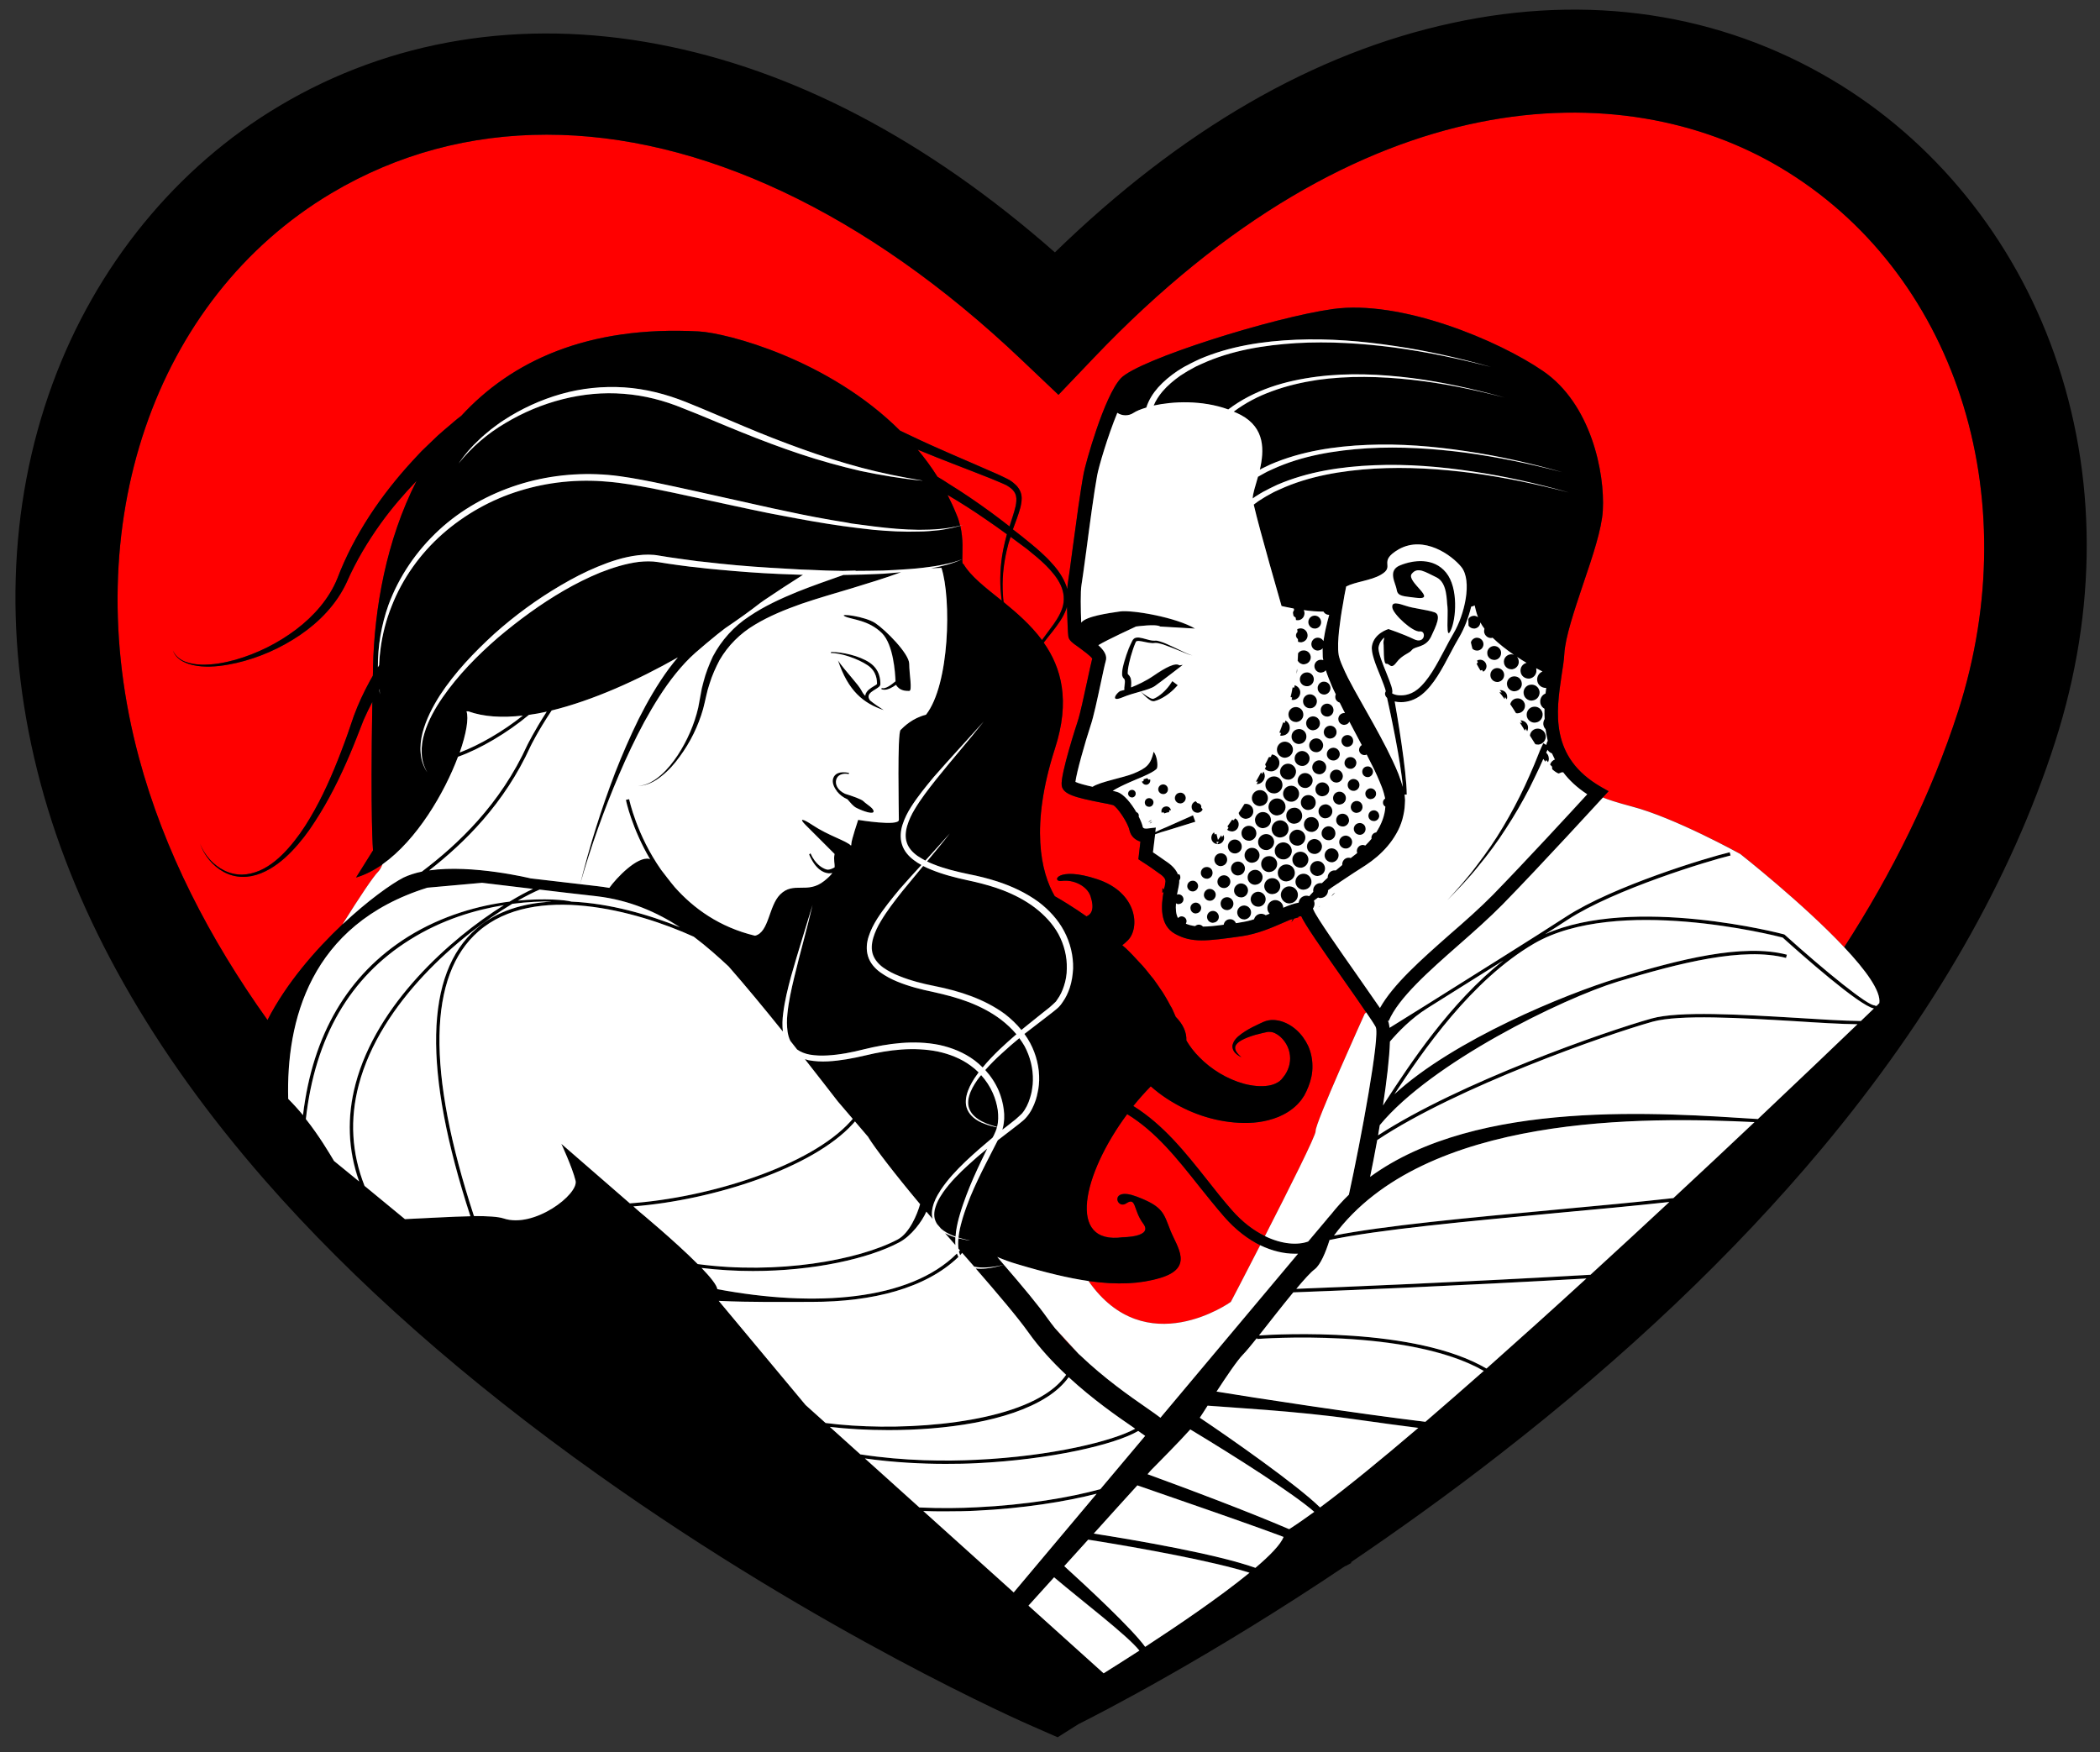<svg version="1.2" xmlns="http://www.w3.org/2000/svg" viewBox="0 0 1238 1033" width="1238" height="1033">
	<rect x="0" y="0" width="1238" height="1033" fill="#333333" stroke="none"/>
	<title>kär-svg</title>
	<style>
		.s0 { fill: #ff0000 } 
		.s1 { fill: #000000 } 
		.s2 { fill: #ffffff } 
	</style>
	<g id="publicdomainvectors.org">
		<g id="&lt;Group&gt;">
			<path id="&lt;Compound Path&gt;" fill-rule="evenodd" class="s0" d="m664.5 656.9c16.9 10.4 29.4 26.1 42.3 42.3 4.8 6.1 9.7 12.3 14.9 18.2 6.9 7.9 14.2 13.3 21.2 16.8-9.4 18.4-17.3 33.4-17.3 33.4 0 0-50.2 36.1-83.9-12.3 17.1 2.4 30.4 1.7 42.2-1.9 20-6 10-18 6-28-4-10-4-14-20-20-16-6-12 8-6 4 6-4 4 4 10 12 6 8-12 8-12 8-33.3 4.8-23.8-37.1 2.6-72.5zm-506.8-55.5c-34.2-47.9-61-99.7-75.8-154.7-36.8-136.8 8.9-270.5 113.5-332.8 39-23.2 81.9-34.5 126.9-34.5 89.9 0 188.1 45.4 280 132.8l21.7 20.6 20.7-21.7c158.2-166.2 312.8-167 404.7-112.5 102.9 61.1 146 192.9 105 320.7-15.8 49-39 95.5-67.2 139.2-24.3-25.9-61.3-55.1-61.3-55.1 0 0-38.6-21.3-64-28-9-2.3-14.1-4-17-5.2l3.4-3.7-4.4-2.5c-30.5-17.5-26.5-44.3-23.3-65.9 0.7-4.5 1.4-8.7 1.6-12.5 0.5-9.7 5.9-25.7 11.1-41.2 5.7-16.7 11-32.6 11.6-43.4 1.3-22.4-7-62.9-35.2-82.2-26.3-18.1-83.8-42.2-123.9-36.6-35.2 4.9-114.5 29.8-125 40.8-10 10.7-21 51-21.9 55.9-1.9 9.9-4.5 29.3-6.6 44.9-1.2 9.2-2.3 17.2-2.7 19.5-0.2 1-0.3 2.4-0.4 4.1q-0.5-1.9-1.3-3.7c-2.1-4.9-5.3-9-8.8-12.7-1.7-1.9-3.6-3.6-5.4-5.3-1.9-1.7-3.8-3.4-5.8-5q-5.3-4.4-10.8-8.6 0.1-0.1 0.1-0.2c1.5-4.2 3.2-8.3 4.4-12.9 0.5-2.2 1-4.7 0.5-7.3-0.5-2.6-2.2-5-4.1-6.5-0.9-0.9-1.9-1.5-2.9-2.2-1.1-0.5-2.2-1.2-3.2-1.6q-3-1.5-6.1-2.8c-16.5-7.3-33.1-14.1-49.1-21.8q-3.1-1.4-6.1-2.9c-42.1-42-102-57.6-118.7-58.5-65.8-3.5-110.5 17.7-140 49.8l-2.1 1.6c-1.3 1-2.6 2.2-3.9 3.3-2.7 2.3-5.4 4.5-7.9 6.8l-7.5 7.2c-2.6 2.4-4.8 5-7.2 7.5-9.4 10.2-18 21.1-25.5 32.6-7.5 11.6-14 23.9-18.9 36.8-4.8 11.9-13.8 22.2-24.4 30.2-10.6 8-22.8 14.1-35.7 17.8-6.4 1.8-13.1 3-19.8 2.9-3.4-0.1-6.8-0.6-9.9-1.8-3.1-1.2-5.9-3.5-7.2-6.7 1.1 3.3 3.9 5.8 7 7.1 3.2 1.5 6.6 2.1 10 2.4 6.9 0.5 13.7-0.5 20.4-2 13.4-3.1 26.1-8.7 37.6-16.5 11.3-7.7 21.5-18.1 27.5-31.1 5.4-12.3 12.2-23.7 20-34.6 6.4-8.9 13.6-17.3 21.2-25.2-17.9 35.1-24.9 75.3-25.7 109.9 0 1.7 0 3.4-0.1 5q-0.9 1.6-1.8 3.2c-3.6 6.6-6.8 13.4-9.4 20.5l-3.6 10.5q-1.8 5.1-3.8 10.3c-5.2 13.6-11 27-18.5 39.6-3.7 6.2-7.9 12.2-12.7 17.6-4.8 5.4-10.3 10.3-16.9 13.2-3.3 1.4-6.8 2.3-10.4 2.3-3.6 0.1-7.1-0.7-10.4-2.3-6.5-3.2-11.7-9-14.4-15.9 2.5 7 7.4 13.1 14 16.7 3.3 1.8 7 2.8 10.8 2.9 3.8 0.1 7.6-0.7 11.1-2.1 7-2.8 13-7.6 18.2-13 5.2-5.4 9.7-11.3 13.7-17.6 8.1-12.4 14.7-25.8 20.5-39.4q2.2-5.2 4.2-10.3c1.4-3.5 2.7-7 4-10.2q2.4-5.4 5.1-10.6c-1.2 69.2 0.4 87.6 0.4 87.6l-10 16c5.4-1.6 10.6-4.3 15.6-7.8-0.8 2-1.7 3.5-2.5 4.3-2.8 2.7-11.1 15.1-21.1 31.1-15.9 15-33 34.6-44.2 56.4zm457.6-222.5c1.7-2.2 3.4-4.4 5.2-6.6 3.1-4 6.2-8.1 8-13q0.3-0.8 0.5-1.6c0.2 8 0.6 16.2 0.8 17.4 0.3 2.4 2.2 3.8 6.5 6.8 2.1 1.6 6.5 4.7 7.6 6.4-0.6 2.2-1.5 6.6-2.9 13-1.9 8.6-4.1 19.3-5.7 24.1-0.2 0.3-10.3 31.4-9.4 37.7 0.7 5.2 7.8 7.1 23.7 10.2 2.8 0.5 5.7 1.1 6.6 1.4 2.3 0.9 8.6 10.1 9.6 14.6 0.9 4 3.6 6 6.5 6.9l-1.2 10.4 2.1 1.4c0.1 0 5.6 3.6 7.7 5.2q0.6 0.4 1.4 1c3.5 2.3 5.2 3.9 4.7 6.2q-0.1 0.8-0.3 1.9-0.1 0.5-0.2 1-0.1-0.1-0.1-0.1-0.1 0.6-0.2 1.3 0 0.1 0 0.2c-0.1-0.4-0.4-0.8-0.9-1q-0.1 1.2-0.1 2.7 0.6-0.2 0.8-0.8c-1.5 8.2-2.5 19.9 6.7 25 10 5.5 18.6 4.3 39.3 1.4 9.5-1.4 17.9-5.1 24.8-8.1 1.1-0.5 2.4-1 3.7-1.6q0.8-0.2 1.6-0.4-0.4 0.9-0.8 1.9 0.8-1.1 1.6-2.2 1.3-0.3 2.5-0.7 0-0.2 0-0.4c0.7-0.2 1.3-0.3 1.7-0.3 2.1 4.8 11.7 18.6 26.1 39.1 4.5 6.4 8.9 12.7 12.2 17.6l-0.9 0.8c0 0-29.5 65.2-28.9 69.2 0.3 2.3-15.9 34.5-29.9 61.9-6.4-3.1-13.1-8-19.5-15.3-5.1-5.8-10-12-14.7-18-12.7-16-25.6-32.3-43.4-43.4 3.2-4 6.7-7.9 10.3-11.6q4.5 4 9.4 7.2c6.4 4.2 13.3 7.6 20.4 10 7.1 2.4 14.5 3.9 22.1 4.3 7.6 0.4 15.5-0.3 23.4-3.5 3.8-1.6 7.7-3.9 11-7.2 0.8-0.8 1.5-1.7 2.3-2.6 0.6-0.9 1.3-1.9 1.9-2.8 0.9-1.7 1.8-3.5 2.5-5.4 1.5-3.8 2.4-7.9 2.3-12 0-4.1-0.9-8.2-2.5-11.8-1.7-3.6-4-6.8-6.9-9.4-2.9-2.6-6.4-4.6-10.3-5.5-2-0.4-4.1-0.6-6.1-0.2q-1.6 0.3-3 0.9l-2.2 1c-3 1.4-5.9 2.8-8.7 4.6-1.4 0.9-2.8 1.9-4.1 3-1.3 1.2-2.5 2.5-3.1 4.4-0.7 1.8 0.1 3.9 1.2 5.1 1.1 1.2 2.5 2.1 3.9 2.8-1.2-1-2.3-2.1-3.1-3.4-0.8-1.3-0.9-2.7-0.2-3.8 1.4-2.2 4.3-3.5 7.1-4.6 2.8-1.1 5.8-1.9 8.9-2.6l2.3-0.5c0.5-0.1 1-0.2 1.6-0.1 1.1 0 2.2 0.3 3.2 0.8 4.3 2.1 7.6 6.8 8.5 11.4 1 4.7-0.1 9.3-2.7 13.2-0.7 0.9-1.4 1.9-2.2 2.8-0.4 0.4-0.7 0.5-1 0.9l-1.1 0.7c-1.5 0.9-3.4 1.6-5.5 1.9-4.3 0.7-9.4 0.2-14.3-1.1-9.9-2.7-19.4-8.5-26.4-15.7-3-3-5.6-6.4-7.6-9.8 0.2-5.2-2.2-9.8-6.3-14l-1.7-3.9q-0.6-1.4-1.4-2.6l-1.4-2.6c-1-1.7-1.9-3.4-3-5.1l-3.2-4.7c-1.2-1.6-2.2-3.3-3.5-4.7-2.3-2.9-4.7-6-7.3-8.6l-3.8-4.1c-1.3-1.4-2.6-2.6-3.9-3.9q-1.2-1-2.3-2c1.1-0.8 2.2-1.8 3.3-2.9 7.1-7 6-28-18-36-24-8-27.2 1.9-21 1 7-1 15 3 17 9 2.5 7.6 0.5 10.7-2.4 11.9q-5.4-3.8-11-7.3-3.8-2.4-7.7-4.6c-8.2-14.1-14.6-41.3 0.1-87 9.2-28.3 3.8-47.7-6.6-62.5zm70.8 146.1q0-0.1 0-0.1 0 0 0 0.1zm0-0.1q0.1-0.1 0.1-0.2 0 0.1 0 0.1 0 0-0.1 0.1zm-133.6-243.8c-3.5-5.6-7.4-11-11.6-16 14.4 6 29 11.4 43.3 17.1q3.1 1.3 6.2 2.6c1 0.4 1.9 0.9 2.9 1.4 0.8 0.5 1.8 1 2.5 1.6 1.5 1.3 2.7 2.8 3.1 4.6 0.4 1.8 0.2 3.9-0.2 6-0.9 3.9-2.4 7.9-3.7 12q-5.3-4.2-10.8-8.2c-8-5.9-16.3-11.6-24.9-16.9q-3.3-2.2-6.8-4.2zm39 73.9c-0.1-1.3-0.3-2.6-0.4-3.9-0.2-4.5-0.2-8.9 0.2-13.3q0.5-6.7 2.1-13.2c0.6-2.7 1.4-5.4 2.2-8.1q5 3.6 9.9 7.3c1.9 1.6 3.8 3.1 5.7 4.7 1.8 1.6 3.7 3.2 5.4 5 3.4 3.4 6.6 7.1 8.6 11.4 2 4.3 2.5 9.1 1 13.6-1.5 4.5-4.4 8.6-7.3 12.5-1.6 2.2-3.2 4.3-4.7 6.4-6.5-8.8-14.8-16-22.7-22.4zm-25.5-45.1c-0.5-2.1-1.1-4.3-2.1-6.5-1.6-4-3.4-7.9-5.3-11.6q11.6 6.8 22.7 14.5 6.3 4.3 12.3 8.7c-0.8 3-1.6 6.1-2.2 9.2q-1.3 6.7-1.6 13.5c-0.2 4.5-0.1 9 0.4 13.5 0.1 1 0.2 2 0.4 3-9.6-7.7-18.4-14.4-22.7-21.8l-0.4 0.1q-0.2-1-0.2-2.8c0-4.3 0.7-11.7-1.2-19.7q0.9-0.2 1.8-0.6-0.9 0.3-1.9 0.5zm56 473.3l5 5.4 8.9 9.7c-4.8-4.7-9.5-9.8-13.9-15.1z"/>
			<path id="&lt;Compound Path&gt;" fill-rule="evenodd" class="s1" d="m1211.5 437.6c-26 80.8-72.2 161.4-137.4 239.5-51.8 62-115.7 122.7-190 180.4-30.3 23.6-60 44.8-87.7 63.6q0.2 0.2 0.3 0.4l-3.5 1.9q-0.1-0.1-0.1-0.1c-81.1 54.5-144.7 86.9-157.4 93.3l-12.2 7.7-14.6-6.4c-5-2.1-124.4-54.6-256.4-148.5-78-55.4-144.1-113.8-196.4-173.6-66.4-76-110.9-154.6-132.1-233.6-22-81.9-19.6-163.5 7-236 25.5-69.5 73-127.7 133.8-163.8 65.5-39 142.5-51.6 222.8-36.4 80 15.1 158.8 56.4 234.3 122.8 74.3-72.2 152.9-117.7 234-135.2 80.4-17.5 157.9-5.9 224.2 33.5 60.2 35.7 106.7 93.1 130.9 161.4 25.4 71.8 25.6 151 0.5 229.1zm-162.1-338.9c-91.9-54.6-246.5-53.8-404.7 112.4l-20.7 21.7-21.7-20.6c-91.9-87.4-190.1-132.8-280-132.8-45 0-87.9 11.3-126.9 34.5-104.6 62.3-150.3 196-113.5 332.8 14.8 55 41.6 106.8 75.8 154.7 11.2-21.8 28.3-41.4 44.2-56.4 14.9-14 28.8-23.9 36-27.6 3.2-1.5 6.9-2.7 10.8-3.5 21.3-16.1 46.2-39.5 62.3-74.9 0.1-0.1 3.8-7.8 11.3-19.4q-5.3 1.2-10.5 1.9c-12.7 10.6-28.8 20.1-41.8 24.7-8 21.3-24.2 49-44.5 63.4-5 3.5-10.2 6.2-15.6 7.8l10-16c0 0-1.6-18.4-0.4-87.6q-2.7 5.2-5.1 10.6c-1.3 3.2-2.6 6.7-4 10.2q-2 5.1-4.2 10.3c-5.8 13.6-12.4 27-20.5 39.4-4 6.3-8.5 12.2-13.7 17.6-5.2 5.4-11.2 10.2-18.2 13-3.5 1.4-7.3 2.2-11.1 2.1-3.8-0.1-7.5-1.1-10.8-2.9-6.6-3.6-11.5-9.7-14-16.7 2.7 6.9 7.9 12.7 14.4 15.9 3.3 1.6 6.8 2.4 10.4 2.4 3.6-0.1 7.1-1 10.4-2.4 6.6-2.9 12.1-7.8 16.9-13.2 4.8-5.4 9-11.4 12.7-17.7 7.5-12.5 13.3-25.9 18.5-39.5q2-5.2 3.8-10.3l3.6-10.5c2.6-7.1 5.8-13.9 9.4-20.5q0.9-1.6 1.8-3.2c0.1-1.6 0.1-3.3 0.1-5 0.8-34.6 7.8-74.8 25.7-109.9-7.6 7.9-14.8 16.3-21.2 25.2-7.8 10.9-14.6 22.3-20 34.6-6 13-16.2 23.4-27.5 31.1-11.5 7.8-24.2 13.4-37.6 16.5-6.7 1.5-13.5 2.5-20.4 2-3.4-0.3-6.8-0.9-10-2.4-3.1-1.3-5.9-3.8-7-7.1 1.3 3.2 4.1 5.5 7.2 6.7 3.1 1.2 6.5 1.7 9.9 1.8 6.7 0.1 13.4-1.1 19.8-2.9 12.9-3.7 25.1-9.8 35.7-17.8 10.6-8 19.6-18.3 24.4-30.2 4.9-12.9 11.4-25.2 18.9-36.8 7.5-11.5 16.1-22.4 25.5-32.6 2.4-2.5 4.6-5.1 7.2-7.5l7.5-7.2c2.5-2.3 5.2-4.5 7.9-6.8 1.3-1.1 2.6-2.3 3.9-3.3l2.1-1.6c29.5-32.1 74.2-53.3 140-49.8 16.7 0.9 76.6 16.5 118.7 58.5q3 1.5 6.1 2.9c16 7.7 32.6 14.5 49.1 21.8q3.1 1.3 6.1 2.8c1 0.4 2.1 1.1 3.2 1.6 1 0.7 2 1.3 2.9 2.2 1.9 1.5 3.6 3.9 4.1 6.5 0.5 2.6 0 5.1-0.5 7.3-1.2 4.6-2.9 8.7-4.4 12.9q0 0.1-0.1 0.2 5.5 4.2 10.8 8.6c2 1.6 3.9 3.3 5.8 5 1.8 1.7 3.7 3.4 5.4 5.3 3.5 3.7 6.7 7.8 8.8 12.7q0.8 1.8 1.3 3.7c0.1-1.7 0.2-3.1 0.4-4.1 0.4-2.3 1.5-10.3 2.7-19.5 2.1-15.6 4.7-35 6.6-44.9 0.9-4.9 11.9-45.2 21.9-55.9 10.5-11 89.8-35.9 125-40.8 40.1-5.6 97.6 18.5 123.9 36.6 28.2 19.3 36.5 59.8 35.2 82.2-0.6 10.8-5.9 26.7-11.6 43.4-5.2 15.5-10.6 31.5-11.1 41.2-0.2 3.8-0.9 8-1.6 12.5-3.2 21.6-7.2 48.4 23.3 65.9l4.4 2.5-3.4 3.7c-0.4 0.4-36.2 39.7-59.1 63.1-7.7 7.8-16.8 15.9-25.7 23.7-17.5 15.4-35.7 31.3-41.5 45l-0.4-0.2c0.5 1 0.8 2.4 1 4.2 4.8-3.1 12.1-7.6 21.2-13.3 27.5-17.2 65.3-40.8 82.8-52.2 27.8-18.1 83.3-34.9 96.5-38l0.5 1.9c-13.2 3.2-68.3 19.8-95.9 37.7-3.6 2.4-8.2 5.4-13.4 8.7 52-23.3 139.9-0.2 140.8 0.1h0.2l0.2 0.2c23.5 21.2 49.8 42.6 53.1 41.6 0 0-0.1 0.1-0.1 0.2l1.2 0.1c1-1 1.6-1.6 1.6-1.6 1.1-7-8.1-19.5-20.7-32.9 28.2-43.7 51.4-90.2 67.2-139.2 41-127.8-2.2-259.6-105-320.6zm-800.8 345.4c-0.2-4 0.4-8 1.6-11.8 2.3-7.6 6.3-14.7 10.8-21.2 9.1-13.2 20.4-24.6 32.5-35.1 12.2-10.3 25.1-19.8 38.9-27.8 6.9-4 14.1-7.6 21.4-10.6 7.4-2.9 15-5.3 22.7-6.3 3.8-0.4 7.7-0.5 11.4 0.1q6 1 12 1.8 3.4 0.4 6.9 0.9 1.5 0.2 3 0.3 7.1 0.9 14.2 1.5c11.7 1.1 23.5 2 35.2 2.5q6.5 0.3 13.1 0.5 0.5 0 1.1 0c-7.7 4.9-15.3 9.8-22.8 14.9q-1.2 0.8-2.4 1.7c-6 4.7-13 9.7-20.7 14.9q-2.3 1.8-4.5 3.5c-4.5 3.6-8.8 7.3-13.1 11-4.2 3.7-8 7.9-11.5 12.2-7.1 8.8-13.1 18.6-18.6 28.6-5.4 10-10.3 20.4-14.8 30.9-8.7 20.2-16.1 41-22.3 62.2q8.1-32.2 20.1-63.2c4.1-10.7 8.7-21.3 13.8-31.7 5.2-10.3 11-20.4 18-29.8q2.4-3.3 5.1-6.5c-23.6 13.4-50.2 25.4-74.4 31.3-8.3 12.5-12.3 20.8-12.3 21-15.5 34.1-39.2 57.1-59.9 73.2 25.5-3.6 59.9 4.8 59.9 4.8 7.7 0.9 17.2 2 29 3.4q0.4-1.3 0.7-2.5-0.3 1.2-0.6 2.5 0 0-0.1 0 0 0 0 0 0 0 0 0 4.9 0.5 10.3 1.2 3.5 0.4 6.9 1c4.2-5.9 16.5-18.8 23.6-17.1q0.3 0.1 0.5 0.3c-10.8-18.3-14.3-34.7-14.3-35.1l1.9-0.4c0.1 0.5 4.4 21 18.8 41.6 2.2 2.8 4.9 6.5 8.1 10.3 11.1 12.5 26.4 23.6 47.3 28.6 8.3-2 8-17.5 14.8-24.3 8-8 16 0 26-8 2.4-1.9 3.9-3.4 4.8-4.7q-0.7 0.2-1.6 0.2-0.4 0-0.7 0c-3.1-0.3-7.7-2.4-11.4-11.1l0.8-0.7c2.9 6.6 7.1 8.8 9.3 9.5 1.6 0.5 3.7-0.5 4.9-1.2 0.2-2.2-0.7-4.3 0-7.9-5.2-5.2-15.6-15.6-17.1-17.1-4-4-2-4 4 0 9.6 6.4 20.1 9.3 22.8 12.2q0.2-0.6 0.2-1.2c0-2 4-14 4-14 0 0 24 4 24 0 0-4-1-51 1-53 2-2 7-7 15-9 14-17.8 15-68.4 9.1-86.6q-2.8 0.1-6.2 0.3c6.4-1.2 12.7-2.7 18.5-5.4q0 1.8 0.2 2.8l0.4-0.1c4.3 7.4 13.1 14.1 22.7 21.8-0.2-1-0.3-2-0.4-3-0.5-4.5-0.6-9-0.4-13.5q0.3-6.8 1.6-13.5c0.6-3.1 1.4-6.2 2.2-9.2q-6-4.4-12.3-8.7-11.1-7.7-22.7-14.5c1.9 3.7 3.7 7.6 5.3 11.6 1 2.2 1.6 4.4 2.1 6.5-7.9 2.1-16.2 2.6-24.3 2.5-8.9 0-17.7-0.8-26.5-1.9q-6.5-0.8-13-1.8-1.6-0.3-3.2-0.5c-12.1-1.9-24.1-4.3-36.1-6.8q-2.1-0.5-4.1-0.9-1.3-0.3-2.5-0.6-22.7-4.9-45.3-10c-8.6-2-17.3-3.9-26-5.6-8.7-1.8-17.5-3.5-26.5-4.2-17.9-1.5-36.2 0.4-53.3 5.9-17.1 5.4-33.2 14.3-46.4 26.6-13.2 12.1-23.6 27.3-29.8 44.2-4.2 11.8-6.3 24.2-6.3 36.7q0.4-0.6 0.8-1.3c0.1-3.1 0.3-6.2 0.7-9.2 1.2-8.8 3.4-17.4 6.6-25.5 6.4-16.4 16.9-31.1 30.1-42.6 13.1-11.6 28.7-20.3 45.4-25.5 16.7-5.2 34.4-6.9 51.9-5.3 8.7 0.6 17.3 2.2 26 3.9 8.7 1.7 17.4 3.5 26 5.4 14.2 3.1 28.4 6.3 42.7 9.1q1.3 0.3 2.6 0.5 3.4 0.7 6.8 1.4c11.6 2.2 23.2 4.2 34.8 5.9q4.2 0.6 8.5 1.1 4.7 0.6 9.4 1c8.9 0.8 17.8 1.3 26.7 1.1q6-0.2 12-0.9 0.6 0 1.3-0.1 0.9-0.1 1.8-0.3c3.1-0.5 6.2-1.2 9.3-2.2 1.9 8 1.2 15.4 1.2 19.7-3.5 1.4-7.2 2.4-10.9 3.1-3.9 0.9-7.9 1.4-11.9 1.9q-4.1 0.5-8.3 0.8-7.8 0.6-15.7 0.9c-5.4 0.1-10.9 0.2-16.4 0.2q0.3-0.1 0.6-0.2-4 0.1-7.9 0.2-9.5-0.1-18.9-0.6-2.8-0.1-5.5-0.2-4.4-0.2-8.7-0.5c-13.2-0.7-26.3-1.6-39.4-3q-5-0.5-9.9-1.1-1.5-0.1-3-0.3-5.5-0.7-10.9-1.5-6-0.8-11.9-1.8c-4.2-0.8-8.5-0.7-12.6-0.2-8.3 1-16.1 3.6-23.6 6.7-7.6 3.1-14.8 6.9-21.8 11-14 8.2-27.1 17.8-39.2 28.6-11.9 10.9-23.2 22.7-32.1 36.3-4.3 6.8-8.1 14.1-10.2 22-1 4-1.5 8.1-1.1 12.1 0.3 4.1 1.7 8 3.9 11.3-2-3.4-3.2-7.3-3.3-11.3zm379.9-84.8c-1.8 4.9-4.9 9-8 13-1.8 2.2-3.5 4.4-5.2 6.6 10.4 14.8 15.8 34.2 6.6 62.5-14.7 45.7-8.3 72.9-0.1 87q3.9 2.2 7.7 4.6 5.6 3.5 11 7.3c2.9-1.2 4.9-4.3 2.4-11.9-2-6-10-10-17-9-6.2 0.9-3-9 21-1 24 8 25.1 29 18 36-1.1 1.1-2.2 2.1-3.3 2.9q1.1 1 2.3 2c1.3 1.3 2.6 2.5 3.9 3.9l3.8 4.1c2.6 2.6 5 5.7 7.3 8.6 1.3 1.4 2.3 3.1 3.5 4.7l3.2 4.7c1.1 1.7 2 3.4 3 5.1l1.4 2.6q0.8 1.2 1.4 2.6l1.7 3.9c4.1 4.2 6.5 8.8 6.3 14 2 3.4 4.6 6.8 7.6 9.8 7 7.2 16.5 13 26.4 15.7 4.9 1.3 10 1.8 14.3 1.1 2.1-0.3 4-1 5.5-1.9l1.1-0.7c0.3-0.4 0.6-0.5 1-0.9 0.8-0.9 1.5-1.9 2.2-2.8 2.6-3.9 3.7-8.5 2.7-13.2-0.9-4.6-4.2-9.3-8.5-11.4-1-0.5-2.1-0.8-3.2-0.8-0.6-0.1-1.1 0-1.6 0.1l-2.3 0.5c-3.1 0.7-6.1 1.5-8.9 2.6-2.8 1.1-5.7 2.4-7.1 4.6-0.7 1.1-0.6 2.5 0.2 3.8 0.8 1.3 1.9 2.4 3.1 3.4-1.4-0.7-2.8-1.6-3.9-2.8-1.1-1.2-1.9-3.3-1.2-5.1 0.6-1.9 1.8-3.2 3.1-4.4 1.3-1.1 2.7-2.1 4.1-3 2.8-1.8 5.7-3.2 8.7-4.6l2.2-1q1.3-0.6 3-0.9c2-0.4 4.1-0.2 6.1 0.2 3.9 0.9 7.4 2.9 10.3 5.5 2.9 2.6 5.2 5.8 6.9 9.4 1.6 3.6 2.5 7.7 2.5 11.8 0.1 4.1-0.8 8.2-2.3 12-0.7 1.9-1.6 3.7-2.5 5.4-0.6 0.9-1.3 1.9-1.9 2.8-0.8 0.9-1.5 1.8-2.3 2.6-3.3 3.3-7.2 5.6-11 7.2-7.9 3.2-15.8 3.9-23.4 3.5-7.6-0.4-15-1.9-22.1-4.3-7.1-2.4-14-5.8-20.4-10q-4.9-3.2-9.4-7.2c-3.6 3.7-7.1 7.6-10.3 11.6 17.8 11.1 30.7 27.4 43.4 43.4 4.7 6 9.6 12.2 14.7 18 6.4 7.3 13.1 12.2 19.5 15.3 10.1 4.9 19.5 5.3 25.5 3.2l11.2-13.3 0.3-0.5q0 0.1 0 0.1l2-2.4 4.2-5q0 0.1 0 0.1c2-2.3 4.1-4.6 6.3-6.7 7.1-32.3 18.5-93.8 15.8-98.8-1-1.7-3-4.7-5.6-8.6-3.3-4.9-7.7-11.2-12.2-17.6-14.4-20.5-24-34.3-26.1-39.1-0.4 0-1 0.1-1.7 0.3q0 0.2 0 0.4-1.2 0.4-2.5 0.7-0.8 1.1-1.6 2.2 0.4-1 0.8-1.9-0.8 0.2-1.6 0.4c-1.3 0.6-2.6 1.1-3.7 1.6-6.9 3-15.3 6.7-24.8 8.1-20.7 2.9-29.3 4.1-39.3-1.4-9.2-5.1-8.2-16.8-6.7-25q-0.2 0.6-0.8 0.8 0-1.5 0.1-2.7c0.5 0.2 0.8 0.6 0.9 1q0-0.1 0-0.2 0.1-0.7 0.2-1.3 0 0 0.1 0.1 0.1-0.5 0.2-1 0.2-1.1 0.3-1.9c0.5-2.3-1.2-3.9-4.7-6.2q-0.8-0.6-1.4-1c-2.1-1.6-7.6-5.2-7.7-5.2l-2.1-1.4 1.2-10.4c-2.9-0.9-5.6-2.9-6.5-6.9-1-4.5-7.3-13.7-9.6-14.6-0.9-0.3-3.8-0.9-6.6-1.4-15.9-3.1-23-5-23.7-10.2-0.9-6.3 9.3-37.4 9.4-37.7 1.6-4.8 3.8-15.5 5.7-24.1 1.4-6.4 2.3-10.8 2.9-13-1.1-1.7-5.5-4.8-7.6-6.4-4.3-3-6.2-4.4-6.5-6.8-0.2-1.2-0.6-9.4-0.8-17.4q-0.2 0.8-0.5 1.6zm57.7 165.4q0 0.1-0.1 0.2 0.1-0.1 0.1-0.1 0 0 0-0.1zm-0.1 0.3q0-0.1 0-0.1 0 0 0 0.1zm-48.7-157.9c2.8-3.7 15.5-5.5 22.9-6.5 7.3-1 33.1 3.5 44.2 10.1l-20.6-1.2c-2.2-1.7-14.2-0.1-14.2-0.1 0 0-17.5 8.1-22.2 11 3.3 3 5.5 6.2 4.3 9.7-0.5 1.5-1.7 7.3-2.9 12.9-2 9.2-4.3 19.7-6 24.9-3.3 9.8-8.4 27.9-9 33.1 1.9 1 6.1 2 10.2 2.9 4.4-2.9 17.8-5.2 24.1-7.8 7.7-3.1 10.1-5.2 11.9-12.8 2 2.5 2.6 7.7 1.9 9.6-0.7 2-9.9 5.8-9.9 5.8 0 0-12.4 4.9-16.2 7.6 1.3 0.3 2.2 0.5 2.9 0.8 3.8 1.2 8 6.5 11.1 11.8 0.7 0.2 1.3 0.9 1.4 1.7q0.1 0.5 0 0.9c1.2 2.3 2 4.5 2.4 6.1 0.3 1.2 2.5 1 2.6 1l5.1-0.6-0.3 2.7c2.1-1.1 4.3-2.1 6.4-3l15.7-6.9 1.4 3.7-16.4 5.1c-2.5 0.8-4.9 1.4-7.3 2.4l-1.2 10.6c1.9 1.2 4.6 3.1 6.1 4.2q0.4 0.3 1 0.7c2 1.3 6 3.9 7.6 8.2q0.4-0.1 0.8-0.3 0.4 0.6 0.6 1.5c0.1 0.8-0.1 1.6-0.6 2.2q0 1.3-0.2 2.7-0.2 1-0.4 2.1c-0.3 1.1-0.5 2.3-0.7 3.6q0.2-0.1 0.5-0.1c1.6-0.2 3 0.9 3.2 2.4 0.3 1.6-0.8 3.1-2.4 3.3q-0.2 0-0.4 0c-0.6 0-1.1-0.2-1.6-0.5-0.2 3.3 0 6.5 1.2 8.7 0.5-0.5 1.1-0.9 1.8-1 1.6-0.2 3 0.9 3.3 2.5 0 0.7-0.1 1.3-0.4 1.9 1.7 0.7 3.5 1.1 5.4 1.4 0.5-0.4 1.1-0.8 1.8-0.9 1.1-0.1 2.2 0.3 2.9 1.2 3.3-0.1 7.2-0.5 12.2-1.1 0.2-1.6 1.5-3 3.2-3.3 1.7-0.2 3.3 0.8 4 2.3 0.7-0.1 1.5-0.2 2.2-0.3 2.9-0.4 5.7-1.1 8.4-1.9 0.5-1.7 1.9-3 3.7-3.3 1.2-0.1 2.3 0.2 3.2 0.9q1.2-0.5 2.3-1c-0.6-0.7-1.1-1.6-1.3-2.6-0.3-2.6 1.5-5 4.1-5.3 2.5-0.4 4.9 1.4 5.3 4q0 0.2 0 0.4c3.5-1.4 6.4-2.6 9-2.9 0.3-2.1 1.9-3.8 4.1-4.1 0.7-0.1 1.5 0 2.2 0.2q1.1-1.3 2.4-2.5-0.1-0.1-0.1-0.2c-0.3-2.4 1.4-4.7 3.8-5q0.7-0.1 1.4 0 1-1 2.1-2 0.7-0.6 1.3-1.2c-0.1-2.1 1.4-4 3.5-4.3q0.6 0 1.2 0.1 2-1.7 3.9-3.3c-0.3-2 1.2-4 3.3-4.2q0.9-0.1 1.7 0.1l0.4-0.3 3.1-2.4q0.2-0.2 0.3-0.3-0.1-0.3-0.2-0.7c-0.3-1.9 1.1-3.6 3-3.9 0.7-0.1 1.4 0 2 0.3q0.2-0.2 0.4-0.4 1.7-1.8 3.2-3.7 0 0 0-0.1c-0.2-1.7 1-3.3 2.7-3.6q0 0 0.1 0c3-4.7 5.1-9.9 5.4-15.1-0.7-0.5-1.3-1.2-1.4-2.1-0.2-1.1 0.3-2.2 1.2-2.8-0.1-1-0.4-2.1-0.7-3.1-0.7-2.3-1.6-4.6-2.5-6.9-2-4.6-4.2-9.3-6.6-13.9q-0.5-1-1-1.9-0.4 0.2-0.9 0.2-0.2 0.1-0.4 0.1c-1.6 0-3-1.2-3.2-2.8-0.2-1.3 0.5-2.5 1.6-3.2-2.4-4.5-4.9-9.1-7.3-13.7-0.5 0.9-1.4 1.6-2.6 1.8q-0.2 0-0.5 0c-1.7 0-3.2-1.2-3.4-3-0.3-1.9 1-3.7 3-3.9q0.4-0.1 0.8 0-0.4-0.9-0.8-1.7-1.1-2.2-2.2-4.5c-1.4-0.3-2.5-1.4-2.6-2.9-0.1-0.6 0-1.3 0.2-1.9-0.8-1.8-1.6-3.5-2.4-5.3-1.2-3-2.4-5.8-3.5-8.9-0.5 0.6-1.3 1.1-2.3 1.3q-0.3 0-0.5 0c-1.9 0-3.5-1.4-3.8-3.3-0.3-2.1 1.2-4 3.2-4.3 0.7-0.1 1.4 0 2 0.3q-0.2-0.9-0.3-1.7-0.1-2.4-0.1-4.6l0.1-0.8c-0.6 0.7-1.5 1.3-2.4 1.4q-0.3 0-0.5 0c-1.9 0-3.5-1.4-3.8-3.3-0.3-2 1.1-4 3.2-4.3 1.6-0.2 3.2 0.7 3.9 2l0.5-3.5c0.3-1.4 0.6-2.7 0.9-4q0.9-4 2-7.9-0.2 0-0.3 0c-1.3 0-2.5-0.8-3.1-2-3.6 0.1-7.8-0.3-11.6-0.8q0.3 0.6 0.4 1.3c0.3 2.2-1.3 4.3-3.5 4.6q-0.3 0.1-0.6 0.1-0.5 0-0.9-0.2-0.1-0.7-0.3-1.5c-0.5-0.2-0.9-0.6-1.2-1.1q-0.2-0.8-0.3-1.7c0.1-0.6 0.3-1.1 0.7-1.5q-0.1-0.5-0.2-1c-4.2-0.7-7.2-1.4-7.2-1.4 0 0-13.3-46.1-16.4-59.8q1.3-1.1 2.7-2c2-1.3 3.9-2.7 6.1-3.7 1-0.6 2-1.2 3.1-1.7l3.2-1.6c17.5-7.9 36.8-11.1 56-12.3 19.3-1.1 38.7 0.2 57.8 2.7 19.2 2.5 38.2 6.5 56.9 11.4-18.6-5.2-37.6-9.5-56.7-12.4-19.2-2.9-38.6-4.5-58.1-3.7-19.4 0.9-39 3.7-57.1 11.6l-3.4 1.5c-1.1 0.5-2.1 1.1-3.2 1.7-2.3 1.1-4.3 2.5-6.4 3.8q-0.8 0.5-1.5 1c0-2.7 1.6-7.3 3.1-12.7 0.7-0.5 1.5-0.9 2.3-1.3 1-0.6 2-1.2 3.1-1.7l3.2-1.6c17.5-7.9 36.8-11.1 56-12.3 19.3-1.1 38.7 0.2 57.8 2.7 19.2 2.5 38.2 6.5 56.9 11.4-18.6-5.2-37.6-9.5-56.7-12.4-19.2-2.9-38.6-4.5-58.1-3.7-19.4 0.9-39 3.7-57.1 11.6l-3.4 1.5c-1 0.5-2 1-2.9 1.6 2.6-11.3 3.2-24.6-11.2-32.2q-2.1-1.1-4.2-2.1c6.8-5 14.4-9 22.4-12 8.7-3.2 17.7-5.3 26.9-6.6 18.3-2.7 37-2.1 55.5-0.2 18.5 2.1 36.8 5.8 54.8 10.5-17.9-5-36.1-9.1-54.7-11.4-18.5-2.4-37.3-3.2-55.9-0.9-9.3 1.2-18.5 3.2-27.4 6.3-8.9 3.1-17.4 7.3-24.9 13.1-15.4-5.6-32.5-4.8-43.9-2.3 1.2-3 3-5.8 5.2-8.3 3-3.6 6.6-6.6 10.5-9.3 2-1.3 3.9-2.7 6.1-3.7 1-0.6 2-1.2 3.1-1.7l3.2-1.6c17.5-7.9 36.8-11.1 56-12.3 19.3-1.1 38.7 0.2 57.8 2.7 19.2 2.5 38.2 6.5 56.9 11.4-18.6-5.2-37.6-9.5-56.7-12.4-19.2-2.9-38.6-4.5-58.1-3.7-19.4 0.9-39 3.7-57.1 11.6l-3.4 1.5c-1.1 0.5-2.1 1.1-3.2 1.7-2.3 1.1-4.3 2.5-6.4 3.8-4.1 2.8-8 5.9-11.4 9.7-2.9 3.4-5.5 7.3-6.9 11.7-3.3 1-5.9 2.1-7.4 3.2-3.1 2.1-7 1.7-9.7-0.1-5.7 13.8-10.9 32-11.8 37-1.8 9.7-4.5 29.8-6.5 44.5-1.3 9.7-2.3 17.3-2.8 19.8-0.7 3.8-0.4 15-0.1 22.4zm137.4 524.2c-12.3-10.7-46.4-32.5-73.1-48.5-3.5 3.9-8 8.6-12.1 12.8-5.8 5.9-10.7 10.8-10.7 10.8 0 0-0.9 1-2.4 2.8 10.4 3.8 25.6 9.4 41.7 15.5 14.1 5.5 28.9 11.4 41.8 16.9 4.4-2.8 9.4-6.3 14.8-10.3zm-128.3-10.6c-18.4 4.7-43.5 8.7-70.8 10-5.4 0.3-11.6 0.4-18.2 0.4-4.2 0-8.6 0-13.2-0.2l53.3 48zm-139.3-23.2c26 4 50.9 4.1 68.5 3.2 44.5-2.1 80.5-11.1 93.6-18.3q-0.6-0.4-1.2-0.8c-9.4-6.5-23.9-16.5-38-29.6-3.2 4.3-7.4 8.3-12.9 11.8-22.6 14.4-60.2 19.4-93.3 19.4-12.6 0-24.5-0.7-34.6-1.9zm167.9-10.9c-1.1-0.7-2.5-1.8-4.1-2.9-13.5 8-51.7 17-95.3 19.1-5.4 0.2-11.6 0.4-18.2 0.4-14.1 0-30.6-0.8-47.7-3.3l32.2 29c12.7 0.5 24.2 0.3 33.6-0.1 29.5-1.5 55.3-5.9 73.1-10.8zm90.2-107.4q-1 0-2 0c-6 0-13-1.4-20.3-5-7.1-3.5-14.4-8.9-21.3-16.8-5.1-5.9-10.1-12.1-14.9-18.1-12.9-16.3-25.3-32-42.3-42.4-26.3 35.5-35.8 77.3-2.5 72.6 0 0 18 0 12-8-6-8-4-16-10-12-6 4-10-10 6-4 16 6 16 10 20 20 4 10 14 22-6 28-11.8 3.5-25.1 4.2-42.2 1.8-11.9-1.7-25.5-4.9-41.8-9.8-4.3-1.3-8.3-2.8-12.1-4.4q2 2.3 4 4.6c-3.5 0.8-7.1 1.5-10.7 1.6-2.3 0.2-4.6 0.1-6.8-0.5q-3.5-4-7.1-8.1-0.6 0.7-1.2 1.4-0.5-1.1-0.7-2.2 0.3-0.4 0.6-0.7-0.4-0.5-0.9-1c-0.2-2-0.2-4.1 0-6.1q2.8 0.7 5.8 1.2 0.5 0.1 1.1 0.2-0.5-0.2-1.1-0.3-2.9-0.6-5.8-1.5 0.2-1.7 0.5-3.3c0.5-2.9 1.2-5.7 2.1-8.5 1.2-4.2 2.7-8.2 4.4-12.2 2.7-6.8 5.9-13.4 9.2-19.9l5.1-9.8 1.9-3.7 8.2-6.3 4.3-3.4 2.2-1.8c0.7-0.6 1.5-1.3 2.1-2.1 2.7-3 4.4-6.6 5.6-10.2q0.7-2.2 1.1-4.4 0.2-0.9 0.4-1.9 0.3-2.5 0.4-5.1c0.3-7.6-1.6-15.3-5.2-22.1q-1.5-2.8-3.4-5.3 1.9-1.5 3.7-3l8.8-6.7 4.3-3.4 2.2-1.8c0.7-0.6 1.5-1.3 2.1-2.1 0.5-0.6 1-1.2 1.4-1.8 1.9-2.6 3.2-5.5 4.2-8.4 1.2-3.7 1.8-7.5 1.9-11.4 0.3-7.6-1.6-15.3-5.2-22.1-3.6-6.8-8.9-12.5-15-17.1-7.4-5.5-15.8-9.3-24.5-12.2-5.5-1.8-11.2-3.2-16.8-4.3-7.2-1.4-14.3-3.2-20.9-5.9q-1.9-0.7-3.7-1.6c4.6-5.4 9.1-10.9 13.5-16.4q-7.2 8-14.4 15.9-2.5-1.3-4.7-2.8c-2.8-2-5.2-4.6-6.2-7.7-1.1-3.1-0.8-6.6 0.1-10 1-3.3 2.6-6.6 4.4-9.7 3.7-6.2 8.2-12 12.8-17.7 9.1-11.5 18.9-22.5 28-34-9.8 10.9-19.8 21.7-29.5 32.7-4.8 5.7-9.4 11.4-13.4 17.7-2 3.2-3.7 6.6-4.9 10.2-1.2 3.7-1.7 7.8-0.4 11.7 1.2 4 4 7.1 7.1 9.4q2.1 1.6 4.3 2.8c-4.2 4.7-8.5 9.4-12.7 14.3-4.8 5.6-9.4 11.3-13.4 17.6-2 3.2-3.7 6.6-4.9 10.2-1.2 3.7-1.7 7.8-0.4 11.7 1.2 4 4 7.1 7.1 9.4 3.1 2.3 6.5 4.1 10 5.5 7 2.9 14.2 4.7 21.4 6.3 7.2 1.5 14.2 3.3 20.9 5.9 6.7 2.6 13.1 5.9 18.8 10.2 3.4 2.6 6.5 5.5 9.2 8.7-3.4 3-6.8 6-10 9.1q-5.2 5-9.9 10.5-2.2-2.3-4.8-4.2c-6.1-4.6-13.3-7.5-20.7-9.1-15-3-30.2-0.9-44.5 2.7-7.1 1.7-14.2 3.1-21.4 3.5-3.6 0.3-7.1 0.1-10.5-0.5-2.7-0.5-5.3-1.5-7.4-3q-2-2.5-4-5.1c-0.8-1.6-1.3-3.4-1.6-5.3-0.5-3.4-0.5-7.1-0.2-10.6 0.7-7.2 2.3-14.4 4-21.5 3.4-14.3 7.6-28.4 10.9-42.7-4.2 14.1-8.7 28-12.7 42.2-2 7.1-3.7 14.3-4.7 21.7-0.4 3.5-0.5 7.1-0.1 10.8-10.7-13.3-22-27-32-38.5-6.1-5.6-12.8-11.7-20.6-17.4-33.8-15.5-93.9-31.9-126.8-3.3-29.9 25.9-30.8 82.4-2.7 167.9 7.8 0 14 0.3 17.5 1.5 18 6 44.3-14.4 42.3-22.4-2-8-8.3-21.6-8.3-21.6l40.3 35c47.1-3.2 106.4-22.1 130-48.2q0.8-0.8 1.4-1.6l-8.7-10.2c-4.9-6.4-11.7-15.2-19.5-25q1.1 0.3 2.2 0.6c3.8 0.7 7.6 0.9 11.4 0.7 7.5-0.4 14.8-1.8 22-3.5 7.2-1.7 14.3-3 21.5-3.5 7.1-0.5 14.4-0.2 21.3 1.2 7 1.5 13.7 4.1 19.4 8.3q2.5 1.8 4.7 4c-0.8 1.1-1.7 2.2-2.4 3.4-2.1 3.1-3.9 6.5-4.7 10.2q-0.8 2.9-0.3 5.7c0.3 2 1.1 3.8 2.3 5.3 2.4 3 5.9 4.8 9.3 6q3.3 1.2 6.6 1.8 0 0 0 0.1c-0.2 0.8-0.5 1.5-0.8 2.3l-1.2 2.5-0.6 1.2c-5.5 4.5-10.9 9.2-16 14.1-5.3 5.1-10.5 10.5-14.6 16.8q-0.3 0.3-0.5 0.7c-1.8 2.9-3.4 6.1-4.2 9.5q-0.8 2.9-0.3 5.7 0.1 0.6 0.2 1.1-1.8-2.2-3.7-4.3c-2.5 5.8-8.7 14.3-15.9 18.2-18.1 9.5-50.7 16.8-86.3 16.8-9.9 0-20.1-0.6-30.3-1.8 5.3 5.4 9 10 9.3 12.5 57.5 10.8 113.3 6.9 141.3-21q0.3 1 0.8 2c-19.1 18.6-50.5 26.5-86.4 26.5-17.1 0-35.9 0.3-54.8-0.6l51.2 61.5 11.7 10.5c39.1 5.1 100.2 1.8 129.4-16.9 5.4-3.4 9.5-7.3 12.5-11.5-7.9-7.4-15.7-15.8-22.3-25.1-6.1-8.6-17.8-22.4-31-37.6 2 0.3 4 0.2 6 0 3.6-0.3 7.1-1.2 10.6-2.2 10.9 12.7 20.3 24.1 25.8 31.7q2.1 2.9 4.4 5.8c4.3 5.4 9 10.4 13.9 15.2q0.4 0.3 0.7 0.6c14.3 13.7 29.7 24.4 39.4 31.1 3.6 2.6 6.2 4.3 8 5.8zm-568.2-54.8l14.8 12.2c-6.6-18.7-7.4-37.9-2.2-57.6 12.4-47 55.9-85.6 87.5-105.4-16.7 2.7-36.6 8.6-55.5 20.4-35.4 22.2-55.9 57.7-61.2 105.7 7.8 10 13.7 20 16.6 24.7zm121.1-159.9c-3.7 1.6-8 3.8-12.8 6.5 15.9-1.6 27.8-0.4 31.6 0.6 22.5 1 45.7 7.7 63.9 15-13.4-8.7-29.5-15.9-49.2-18.2-13.4-1.5-24.5-2.8-33.5-3.9zm-16 8.4c-31.4 18.7-77.7 58.2-90.6 106.7-5.3 20.3-4.2 40.3 3.4 59.6l23.8 19.6c13.8-0.6 27.6-1.5 38.6-1.7-28.1-86.1-26.9-143.1 3.5-169.5 12.1-10.6 27.8-15.1 44.5-16-6-0.2-14 0.1-23.2 1.3zm200.7 129.7c-23.6 26.1-82.2 45-129.4 48.7l3.6 3.1c0 0 20.7 17.2 34.4 30.9 46.9 6.3 94.5-2.2 117.8-14.5 6.9-3.7 11.5-14.7 13.2-20.8-14.9-17.8-26.7-33.2-30.4-39.4h0.1l-8.1-9.4q-0.6 0.7-1.2 1.4zm261.4 97.3c27.7-1 93-3.7 173.4-8.2 15.8-14.5 31.4-29 46.5-43-20.2 2.3-43.7 4.4-67.7 6.7-51.3 4.8-104.3 9.7-132.6 15.7-2.4 7.5-5.4 14.8-8.8 17.3-2.3 1.7-6.2 6.1-10.8 11.5zm43.5-66c63.3-46.3 172.4-37.6 228.6-34.2 25.4-24 46.2-43.8 58.7-55.8-10-0.2-22.8-0.9-36.6-1.8-32-1.9-68.2-4.1-84.2 0.3-27.4 7.7-114.8 38.2-162.3 69.7-1.6 8.8-3.1 16.5-4.2 21.8zm-21.3 34.6c29.1-5.8 80.2-10.5 129.8-15.1 25.1-2.4 49.6-4.6 70.3-7 17-15.7 33.1-30.9 47.8-44.7-64.8-3.2-194.6-5.2-247.9 66.8zm318.3-133.9c-8.6-1.6-42.7-31.9-53.7-41.9-5.4-1.3-97.9-24.7-146.5 3.6-37 21.5-65.7 63.3-82.5 88.8 35.2-32.3 101.4-59.2 131.1-68.2 36.9-11.3 74.6-20.8 100.3-14.1l-0.5 2c-25.3-6.6-62.6 2.8-99.2 14-32.7 10-109.9 47.7-140.3 84.5q-0.5 3.1-1 6.1c48.1-31.3 134.1-61.3 161.3-68.9 16.3-4.6 52.7-2.4 84.8-0.4 14.3 0.9 28.2 1.7 38.6 1.8 3.2-3.1 5.7-5.5 7.6-7.3zm-218.4-28.3c-15 9.4-31.2 19.6-44.8 28.1-9.7 6.1-17.4 14.2-22.1 19.7-0.3 9.9-2 23.9-4.1 37.7q0.8-1.3 1.8-2.8c13.8-21.2 37.8-57.9 69.2-82.7zm-72.8 28.1c7.8-14 24.1-28.4 41.3-43.5 8.8-7.7 17.8-15.6 25.3-23.3 18.7-19.1 46.2-49 55.6-59.2-6-4-10.7-8.4-14.2-13q-0.6 0.1-1.1 0-0.7 0.5-1.4 0.6c-0.1 0-0.3 0-0.4 0-1.1-0.4-2.3-1.3-3.5-2.4q-0.1-0.3-0.1-0.6-0.1-0.5 0-0.9-0.6-0.6-1.3-1.3c0.5-1.3 1.5-2.4 2.9-3q-0.9-1.7-1.7-3.5c-1.1-0.4-2-1.2-2.6-2.2q-0.4 0.8-0.8 1.7c0.8 0.7 1.4 1.7 1.5 2.9 0.2 0.9 0 1.9-0.4 2.7q-0.6-0.6-1.1-1.3-0.1 0.6-0.5 1.1-0.6-0.8-1.2-1.7-1.1 2.5-2.2 4.9c-2 4.2-3.9 8.3-6 12.4q-6.3 12.2-13.8 23.8c-4.9 7.7-10.4 15-16.2 22.1-5.7 7.1-12 13.7-18.4 20.2 6.1-6.7 12.2-13.5 17.6-20.9 5.5-7.2 10.7-14.7 15.3-22.5q7-11.7 12.8-24c1.9-4.1 3.7-8.3 5.4-12.5 1.2-2.7 2.3-5.4 3.4-8.2q-0.1 0-0.1-0.1 0-0.1 0.1-0.1 0 0 0.1 0 0.9-2.1 2-4.3l1.8 1c0-0.9 0.3-1.8 0.8-2.5q-0.8-3.4-1.3-6.9c-0.7-0.7-1.1-1.6-1.3-2.6-0.2-1.3 0.2-2.4 0.8-3.4q-0.2-3-0.1-5.9c-1.3-0.8-2.3-2.1-2.5-3.7-0.3-2.3 1-4.5 3.1-5.4q0.2-1.6 0.4-3.3-0.2 0-0.3 0.1c-2.5 0-4.7-1.9-5-4.4-0.3-2.3 1-4.5 3.1-5.3q-1.8-0.9-3.7-2 0.1 0.4 0.1 0.8c0.4 2.6-1.4 5-4 5.3q-0.3 0.1-0.6 0.1c-2.4 0-4.4-1.7-4.7-4.1-0.4-2.4 1.2-4.7 3.5-5.2q-2.8-1.7-5.7-3.6c0.6 0.6 1 1.4 1.1 2.3 0.4 2.4-1.3 4.7-3.7 5q-0.4 0.1-0.7 0.1c-2.1 0-4-1.6-4.3-3.8-0.4-2.5 1.3-4.7 3.7-5 0.8-0.1 1.5 0 2.1 0.2-4.4-3-8.8-6.5-12.5-10q-0.2 0-0.3 0.1-0.3 0-0.6 0c-2 0-3.8-1.5-4.1-3.5-0.1-0.7 0-1.3 0.2-1.9q-1.4-1.9-2.4-3.8c-0.1 1.8-1.4 3.4-3.3 3.7q-0.3 0-0.5 0c-1.3 0-2.5-0.7-3.2-1.8q-0.1-1.9-0.1-3.9c0.5-1 1.5-1.7 2.8-1.9 1.1-0.1 2.1 0.2 2.9 0.9-0.9-2.5-1.5-4.8-2-7-0.5 0.3-1.1 0.6-1.7 0.7q-0.2 0-0.4 0c-1.5 6.6-4 13-6.8 17.7-1.8 3-3.5 6.2-5.3 9.6-4.9 9.3-10 18.9-16.9 24.6-4.1 3.2-8.5 4.4-12.3 4.4q-2 0-3.7-0.4c1.2 6.5 7.1 41.2 7 54.9h-1.2q0 0.3 0.1 0.6c0.1 0.8 0.1 1.8 0.2 2.6 0 0.9-0.1 1.6-0.1 2.4-0.1 3.1-0.7 6.2-1.5 9.2-1 2.9-2.1 5.8-3.6 8.4-3 5.2-7 9.6-11.3 13.4-2.1 1.9-4.4 3.6-6.8 5.1l-6.7 4.3q-4.3 2.8-8.6 5.7-0.5 0.5-1.2 0.9-1.7 1.1-3.3 2.2c-0.8 0.5-1.5 1.1-2.3 1.6 0.1 2.2-1.5 4.2-3.8 4.6q-0.3 0-0.6 0-0.8 0-1.5-0.3-1.2 0.9-2.4 1.8 0.2 0.6 0.3 1.2c0.2 1.3-0.2 2.6-0.9 3.6q0.3 0.5 0.5 1.1c1.7 4 15.3 23.5 25.3 37.8 5.3 7.6 10.2 14.5 13.7 19.7zm-24.3-208.1c0.4 1.9 1.2 4.2 2.2 6.5q1.5 3.4 3.2 6.8 3.6 6.9 7.5 13.8c5.1 9.2 10.4 18.4 15.4 28 2.4 4.8 4.8 9.7 6.9 14.9 0.9 2.5 1.8 5 2.6 7.7-1.2-15.3-7.6-44.6-9.3-52.4q0-0.1-0.1-0.1c-1.4-1.4-1.3-2.9-0.7-3.8-0.1-1.4-1.9-5.9-3.2-9.2-2.8-6.7-5.6-13.7-4.9-17.7 1.3-7.3 9.4-9.8 9.7-9.9 0 0 8.5 2.9 15.1 6 6.5 3.2 7.4-5.1 3.4-4.5-4 0.5-15.7-10-16.2-14-0.6-4 3.7-2.6 8-1.1 4.2 1.4 12.5 2.3 16.8 3.7 4.2 1.4 1.1 8-2.1 14.5-3.1 6.6-9.4 5.4-11.1 7.7-1.7 2.3-5.7 2.8-9.1 7.4-3.5 4.5-4 0.6-6 0.8-2 0.3-1.4-9.9-1.7-11.9-0.1-0.9 0.1-2.2 0.5-3.6-1.3 1-2.9 2.8-3.4 5.6-0.5 2.8 2.5 10.2 4.7 15.5 2.6 6.6 3.9 9.9 3.3 11.8 0.6 0.4 1.7 0.9 3.5 1.1 1.8 0.3 6.7 0.4 11.5-3.4 6.3-5.2 11.2-14.4 15.9-23.3 1.8-3.5 3.5-6.7 5.3-9.8 6.4-10.7 11.2-30.8 4.6-39-5.8-7.2-21.9-18.7-36.8-10.6-13.1 7.6-1.6 10-10.7 15.2-5.8 3.3-15 4-20.4 6.8q-1.1 5.2-2 10.4c-0.9 5.2-1.6 10.4-2.2 15.5-0.5 5.1-0.9 10.4-0.2 14.6zm37.8 77.7q0 0 0 0.1 0 0 0-0.1 0 0 0 0zm-201.8-119.1c-2-4.3-5.2-8-8.6-11.5-1.7-1.7-3.6-3.3-5.4-4.9-1.9-1.6-3.8-3.1-5.7-4.7q-4.9-3.7-9.8-7.3-1.4 4-2.3 8.1-1.5 6.5-2.1 13.1c-0.4 4.5-0.4 8.9-0.1 13.4 0.1 1.3 0.2 2.6 0.4 3.9 7.8 6.4 16.1 13.6 22.6 22.4 1.6-2.2 3.2-4.3 4.7-6.4 3-3.9 5.8-8 7.3-12.5 1.5-4.5 1-9.3-1-13.6zm-26.5-46.6c0.4-2 0.6-4.1 0.2-5.9-0.4-1.8-1.5-3.4-3.1-4.6-0.7-0.6-1.6-1.1-2.5-1.7-1-0.4-1.8-0.9-2.9-1.3q-3.1-1.3-6.2-2.6c-14.3-5.7-28.9-11.1-43.3-17.1 4.2 5 8.1 10.3 11.7 16q3.4 2 6.7 4.2c8.6 5.3 16.9 11 25 16.9q5.4 4 10.8 8.2c1.2-4.1 2.7-8.1 3.6-12.1zm-126-33.5q-17.3-6.3-34.3-13.5c-11.3-4.7-22.6-9.7-34.1-14.2-11.5-4.7-23.9-7.9-36.4-8.7-12.5-0.8-25.1 0.6-37.1 4-12 3.3-23.5 8.6-33.9 15.4-2.6 1.7-5 3.6-7.5 5.4-2.4 2.1-4.8 4-7 6.1-4.6 4.2-8.6 9-12.1 14.1 7.7-9.7 17.1-17.8 27.7-23.9 10.5-6.3 21.8-11.1 33.6-14.1 11.8-2.9 24-4.2 36-3.2 12.1 0.9 23.9 4 35.2 8.6 11.4 4.4 22.7 9.4 34.2 14 11.4 4.6 23 9.1 34.7 12.9 11.7 3.9 23.6 7.3 35.7 10 11.9 2.5 23.9 4.6 36 5.7-12-2-23.8-4.4-35.5-7.6-11.9-3.1-23.6-6.9-35.2-11zm70.9 18.6q-0.1 0-0.2 0 0 0 0.1 0 0 0 0.1 0zm-272.7 160.3c11.7-4.3 25.7-12.5 37.3-21.7-12 1.4-23 0.8-32.2-2.6h-1c1.4 4.1-0.1 13.2-4.1 24.3zm-18.9 79.7c-69.6 21.7-83.2 79.1-82.1 124.5 3.1 3 6 6.3 8.7 9.6 5.7-47.7 26.5-83 61.9-105.2 20.4-12.7 42.2-18.5 59.9-20.8 5.1-3 9.7-5.5 13.9-7.4-19.1-2.3-27.9-3.3-30.1-3.6zm419.7 449.7c-7.2-9.1-33.2-28.8-50.3-43.2-6.1 6.8-11.4 12.6-15.1 16.7l44.4 39.9c4.5-2.8 12-7.5 21-13.4zm65-45.9c-20.8-6.5-62.9-14.4-95.1-19.5-4.8 5.3-9.6 10.6-14.2 15.6 13 11.9 39.8 36.7 47.7 47.6 19.4-12.6 44.3-29.5 61.6-43.7zm20-21q-1.3-0.5-2.6-1c-7.2-2.7-15.1-5.5-23.2-8.4-20-7.1-41.8-14.5-60.4-21.1-6.4 7.2-15.9 17.6-25.7 28.5 24.3 3.8 72.3 12 95.3 20.2 8.6-7.3 14.8-13.7 16.6-18.2zm79.5-64.4c-9.9-1.2-22.5-2.9-38.5-5.2-33.4-4.7-73.9-6.9-85.8-7.9-1.9 3-3.5 5.5-4.5 7.1 17.9 12 57 39.4 70.9 53 16.1-12.1 36-28.3 57.9-47zm38.6-33.6c-44.6-25.6-132.8-18.9-133.7-18.8l-0.1-0.6c-3.6 4.5-6.5 8.1-8 9.6-3.4 3.4-9.9 13.1-15.7 22 20 3.3 83.7 13.1 123 17.9 11.1-9.5 22.7-19.6 34.5-30.1zm-157.5 12.2q0 0 0 0l-0.1 0.2q0.1-0.1 0.1-0.2zm217.9-66.6c-81 4.5-146.4 7.2-172.7 8.1-6.6 8-14.3 17.8-20.3 25.4 11.3-0.7 92.1-5 134.2 19.5 19.2-17 39.1-35 58.8-53zm-711.4-347.5q-0.1 0.2-0.1 0.3c0.1 0.9 0.2 1.8 0.3 2.8-0.1-1-0.1-2-0.2-3.1zm367.4 259q0.3 0 0.7 0.1l-0.9 0.7q0.1-0.2 0.1-0.5 0.1-0.2 0.1-0.3zm-3.3-0.9c-2.2-0.6-4.4-1.2-6.4-2.1-3.4-1.4-6.6-3.3-8.7-6.1-1-1.5-1.7-3.1-1.9-4.8-0.2-1.7 0-3.5 0.4-5.2 1-3.4 2.8-6.6 4.9-9.5 0.7-1 1.5-2 2.2-2.9 2.9 3.1 5.3 6.7 7 10.6 1.4 3.2 2.4 6.6 2.9 10.1 0.4 3.3 0.4 6.8-0.4 9.9zm0.8-21.5c-1.9-4.4-4.6-8.5-7.8-12 3.1-3.6 6.5-7 10-10.2 3.3-3 6.7-5.9 10.1-8.7q1.7 2.3 3 4.8c3.4 6.1 5.2 13.2 5 20.2q-0.1 2.3-0.4 4.6-0.1 1-0.3 1.9-0.4 2-1 3.8c-1 3.3-2.6 6.5-4.8 9.1-0.5 0.7-1.1 1.2-1.7 1.8l-2.1 1.7-4.3 3.4-2.5 2.1q-0.4-0.1-0.7-0.2c1-3.7 1-7.5 0.6-11.2-0.5-3.8-1.6-7.5-3.1-11.1zm13.5-35.7c-2.9-3.5-6.2-6.6-9.7-9.4-12.3-9-27-13.6-41.4-16.5-7.1-1.4-14.2-3.2-20.9-5.8-3.3-1.4-6.5-3-9.3-5-2.8-2-5.2-4.6-6.2-7.7-1.1-3.1-0.8-6.6 0.1-9.9 1-3.4 2.6-6.6 4.5-9.7 3.6-6.3 8.1-12.1 12.7-17.8 4-5 8.2-9.9 12.3-14.9q2.3 1.2 4.6 2.1c7 2.9 14.2 4.8 21.4 6.3 5.7 1.2 11.3 2.6 16.7 4.4q2.1 0.7 4.2 1.5c6.7 2.6 13.2 6 18.9 10.2 5.6 4.3 10.6 9.6 13.9 15.8 3.4 6.1 5.2 13.2 5 20.2-0.1 3.5-0.6 7-1.7 10.3-0.9 2.9-2.2 5.6-3.9 7.9q-0.4 0.6-0.9 1.2c-0.5 0.7-1.1 1.2-1.7 1.8l-2.1 1.7-4.3 3.4-8.6 6.9q-1.8 1.5-3.6 3zm-36.3 108.6c-0.9 3.4-1.8 6.8-2.3 10.2q-0.2 1.5-0.3 3-0.9-0.3-1.8-0.7c-2.5-1-4.8-2.3-6.7-4q-1.2-1.3-2.3-2.6c-0.9-1.3-1.5-2.8-1.6-4.3-0.2-1.7 0-3.5 0.4-5.2 0.9-3 2.4-5.8 4.1-8.4q0.4-0.5 0.8-1.1c4.2-5.9 9.4-11.1 14.7-16 3.6-3.3 7.4-6.5 11.2-9.5l-3.5 7.2c-3.2 6.6-6.2 13.3-8.9 20.2-1.4 3.7-2.7 7.4-3.8 11.2zm-29.9-324.4c0 6 2 16 0 16-1.9 0-5.7-0.1-7.7-3.6-2.1 1.5-4.7 2.9-6.9 2.9q-1 0-1.8-0.4l0.3-0.7c1.7 0.9 5.1-1.4 8.1-3.9-0.2-5.2-1.3-21.6-8-28.3-8-8-18-8-22-10-4-2 12 0 18 4 6 4 20 18 20 24zm-66.1-42.4c9.1-3.6 18.3-6.8 27.3-10 7.8-0.1 15.7-0.3 23.5-0.8q5.3-0.3 10.6-0.8c-9.8 3.6-19.5 6.5-29.3 9.5-10 2.9-19.8 5.8-29.4 9.1-9.6 3.4-19.1 7.2-27.6 12.4-8.6 5.1-15.7 12.2-20.8 20.8-2.3 4.4-4.4 9-5.8 13.9l-1.2 3.6-0.8 3.7c-0.7 2.5-1.2 5.1-1.9 7.6-2.9 10.2-7.6 19.7-13.7 28.1-3.1 4.2-6.6 8.2-10.6 11.4-4.1 3.3-8.9 5.9-14.2 5.9 5.2-0.2 9.9-3.1 13.7-6.4 3.8-3.4 7-7.5 9.9-11.7 5.6-8.6 9.7-18.2 12-28 0.6-2.5 0.9-5 1.5-7.6l0.7-3.8 1-3.9c1.2-5.1 3.2-10.1 5.5-14.9 4.9-9.5 12.5-17.9 21.4-23.7 8.9-6 18.5-10.4 28.2-14.4zm45.1 129.4c0 2-6 0-10-2-2-1-3.6-3.1-5.4-5.1-2.6-1.1-4.7-2.8-6.1-4.7-0.2-0.1-0.3-0.2-0.4-0.2q0.1 0 0.3 0.1c-2-2.6-2.9-5.4-2.3-7.4 0.9-3.1 4.1-4.5 9.5-3.4l-0.2 0.7c-3.7-0.7-6.6 0.5-7.4 3.2-0.8 2.6 0.6 6.2 5.2 8.4 4.2 1.3 9.6 3.2 10.8 4.4 2 2 6 4 6 6zm-21.9-12q-0.1 0-0.1 0 0 0 0.1 0zm19.7-53.5c2.4 1.9 5.3 3.9 8.2 5.8-12-4-21-11.3-27-29.3 4 6 12 14 14 18q0.8 1.5 2.1 2.9c0-0.2 0-0.3 0.1-0.5 0.5-2.5 2.9-4 4.9-5.2 0.8-0.4 1.8-1 1.9-1.3 0-1.8 0-7.4-5.6-11.1-5.6-3.8-15.5-7.2-21.6-7.2l0.2-0.6c6.5 0 16.5 2.2 22.6 6.2 6.4 4.3 6.4 10.7 6.4 12.8 0 1.2-1.3 2-2.8 2.9-1.7 1-3.7 2.3-4.1 3.9q-0.2 1.2 0.7 2.6zm385.5-3.8c-0.4-2.6 1.4-5 4-5.3 2.6-0.4 5 1.4 5.3 4 0.4 2.6-1.4 5-4 5.3q-0.3 0.1-0.6 0.1c-2.4 0-4.4-1.7-4.7-4.1zm11.2 11.7c0.3 2.5-1.5 4.9-4.1 5.3q-0.3 0-0.7 0c-2.2 0-4.3-1.7-4.6-4-0.4-2.6 1.4-5 4-5.4 2.6-0.3 5 1.5 5.4 4.1zm1.8 12.9c0.4 2.6-1.5 5-4.1 5.4q-0.3 0-0.6 0-0.8 0-1.5-0.2-1.5-2.5-3.2-5.1c0.3-2.1 1.9-3.8 4-4.1 2.6-0.4 5 1.4 5.4 4zm-10.4-5.1c0.1 0.9-0.1 1.9-0.5 2.6q-0.5-0.7-1-1.5-0.1 0.7-0.4 1.2-0.5-0.8-0.9-1.5-1-1.6-2-3.2 0.6-0.1 1.2 0.1-0.4-0.8-0.9-1.5c2.2 0 4.1 1.5 4.5 3.8zm-1.9-13c0.4 2.4-1.3 4.7-3.7 5q-0.3 0-0.6 0-0.5 0-1-0.1-1.7-2.7-3.4-5.2c0.4-1.8 1.9-3.2 3.7-3.5 2.5-0.3 4.7 1.4 5 3.8zm-10.5-11.7c-0.4-2.5 1.3-4.7 3.7-5 2.4-0.4 4.7 1.3 5 3.7 0.4 2.5-1.3 4.7-3.7 5q-0.4 0.1-0.7 0.1c-2.1 0-4-1.6-4.3-3.8zm-11.7-18.2c-0.3-2.3 1.3-4.4 3.5-4.7 2.3-0.3 4.4 1.3 4.7 3.5 0.3 2.3-1.3 4.3-3.5 4.7q-0.3 0-0.6 0c-2 0-3.8-1.5-4.1-3.5zm10 11.8c0.3 2.2-1.2 4.3-3.5 4.6q-0.3 0.1-0.6 0.1c-2 0-3.8-1.5-4-3.6-0.4-2.2 1.2-4.3 3.5-4.6 2.2-0.3 4.3 1.2 4.6 3.5zm1.8 13c0.1 0.7 0 1.3-0.2 1.9q-0.6-0.7-1.1-1.4 0 0.7-0.3 1.3-1.5-2.2-3-4 0.1 0 0.2 0 0.6-0.1 1.1 0.1-0.6-0.8-1.2-1.5c2.2-0.2 4.2 1.4 4.5 3.6zm-12.2-18.2c0.2 1.6-0.6 3.1-1.9 3.9q-0.4-0.6-0.8-1.1-0.3 0.2-0.7 0.3-0.2 0-0.3 0-1.1-1.9-2.2-3.9 0.3-0.5 0.8-0.8-0.3-0.5-0.6-1.1 0.6-0.4 1.4-0.5c2.1-0.3 4 1.2 4.3 3.2zm-8.3-9.8q-0.6-1.7-1-3.6c0.4-1.4 1.6-2.6 3.1-2.8 2.1-0.3 4.1 1.2 4.4 3.3 0.3 2-1.2 4-3.3 4.3q-0.3 0-0.5 0-1.6 0-2.7-1.2zm-130 88.8c-0.4-2.6 1.5-5 4-5.4 2.6-0.3 5 1.5 5.4 4.1 0.3 2.6-1.5 4.9-4 5.3q-0.4 0-0.7 0.1c-2.3 0-4.3-1.7-4.7-4.1zm6.8 7.6c2.2 0.1 4.1 1.8 4.4 4 0.4 2.6-1.4 5-4 5.4q-0.4 0-0.7 0c-2.3 0-4.3-1.7-4.7-4q0-0.5 0-1c0.1-2.2 1.8-4.1 4.1-4.4q0.4-0.1 0.9 0zm-14.7 0.5q1.7-2.5 3.5-5.3 0.1 0 0.2-0.1c2.4-0.3 4.7 1.4 5 3.8 0.3 2.4-1.4 4.6-3.8 5q-0.3 0-0.6 0c-2 0-3.8-1.4-4.3-3.4zm10.5 11.4c0.3 2.4-1.3 4.6-3.7 5q-0.4 0-0.7 0c-2.1 0-4.1-1.6-4.3-3.8-0.4-2.4 1.3-4.7 3.7-5 2.4-0.3 4.7 1.3 5 3.8zm-17.2-1.5q0.4-0.6 0.8-1.2-0.4-0.3-0.6-0.9 1.3-1.8 2.6-3.8 0.6 0 1.1 0.3 0.3-0.6 0.7-1.1c0.9 0.4 1.6 1.2 2 2.2q0.1 0.4 0.2 0.8c0.3 2.3-1.3 4.3-3.5 4.7q-0.3 0-0.6 0-0.4 0-0.7-0.1c-0.8-0.1-1.4-0.4-2-0.9zm22.2-35.9q0.4-0.7 0.7-1.4-0.3-0.5-0.5-1.2 1-2.1 2.1-4.2 0.4-0.2 0.8-0.2 0.2 0 0.4 0 0.3-0.8 0.7-1.5c2.2 0.3 4 2 4.3 4.3 0.4 2.7-1.5 5.3-4.2 5.7q-0.4 0-0.8 0c-1.3 0-2.6-0.6-3.5-1.5zm9.1 68.5c0.3 2.5-1.5 4.9-4.1 5.3q-0.3 0-0.6 0c-2.4 0-4.4-1.7-4.7-4-0.4-2.6 1.4-5 4-5.4 2.6-0.3 5 1.5 5.4 4.1zm-11.2-11.7c-0.4-2.6 1.4-5 4-5.3 2.6-0.4 5 1.4 5.4 4 0.3 2.6-1.5 5-4.1 5.3q-0.3 0.1-0.7 0.1c-2.3 0-4.3-1.7-4.6-4.1zm7.5-14.3c0.4 2.6-1.4 5-4 5.4q-0.3 0-0.7 0c-2.3 0-4.3-1.7-4.7-4.1-0.3-2.6 1.5-4.9 4.1-5.3 2.6-0.4 4.9 1.4 5.3 4zm-17.3 9.1c-0.4-2.5 1.3-4.7 3.7-5 2.5-0.4 4.7 1.3 5 3.7 0.4 2.5-1.3 4.7-3.7 5q-0.3 0.1-0.7 0.1c-2.1 0-4-1.6-4.3-3.8zm12.4 24.7c0.3 2.4-1.4 4.6-3.8 5q-0.3 0-0.6 0c-2.2 0-4.1-1.6-4.4-3.8-0.3-2.4 1.3-4.6 3.8-5 2.4-0.3 4.6 1.4 5 3.8zm-10.6-11.8c-0.4-2.4 1.3-4.6 3.8-5 2.4-0.3 4.6 1.4 5 3.8 0.3 2.4-1.4 4.7-3.8 5q-0.3 0-0.6 0c-2.2 0-4.1-1.6-4.4-3.8zm-1.7-6.3c0.3 2.2-1.2 4.3-3.5 4.6q-0.3 0-0.5 0c-2.1 0-3.8-1.4-4.1-3.5-0.3-2.2 1.2-4.3 3.5-4.6 2.2-0.4 4.3 1.2 4.6 3.5zm-2.2 17.6c-2 0-3.8-1.5-4.1-3.5-0.3-2.3 1.3-4.4 3.5-4.7 2.3-0.3 4.3 1.3 4.6 3.5 0.4 2.3-1.2 4.4-3.5 4.7q-0.2 0-0.5 0zm5.9 8.3c0.3 2.2-1.3 4.3-3.5 4.6q-0.3 0.1-0.6 0.1c-2 0-3.8-1.5-4.1-3.6-0.3-2.2 1.3-4.3 3.5-4.6 2.3-0.3 4.4 1.2 4.7 3.5zm-5.5-38.9c0.3 2.2-1.2 4.3-3.5 4.6q-0.3 0.1-0.6 0.1c-2 0-3.8-1.5-4-3.6-0.3-2.2 1.2-4.3 3.5-4.6 2.2-0.3 4.3 1.2 4.6 3.5zm-10.5 25.1c-1.9 0-3.5-1.4-3.8-3.3-0.3-2 1.2-4 3.2-4.3 2.1-0.3 4.1 1.2 4.3 3.3 0.3 2.1-1.1 4-3.2 4.3q-0.3 0-0.5 0zm5.6 8.6c0.3 2.1-1.2 4.1-3.3 4.3q-0.2 0.1-0.5 0.1c-1.9 0-3.5-1.4-3.8-3.3-0.3-2.1 1.2-4 3.3-4.3 2.1-0.3 4 1.2 4.3 3.2zm-3.7-25.9c0.3 2.1-1.1 4-3.2 4.3q-0.3 0-0.6 0c-1.8 0-3.5-1.3-3.7-3.2-0.3-2.1 1.1-4 3.2-4.3 2.1-0.3 4 1.1 4.3 3.2zm-4.9 33.8c0.2 1.9-1.1 3.7-3 3.9q-0.2 0-0.5 0.1c-1.7 0-3.2-1.3-3.5-3.1-0.2-1.9 1.1-3.6 3-3.9 1.9-0.3 3.7 1.1 4 3zm-7.6-28.9c1.9-0.3 3.7 1 3.9 2.9 0.3 1.9-1 3.7-2.9 4q-0.3 0-0.5 0c-1.8 0-3.3-1.3-3.5-3-0.3-1.9 1.1-3.7 3-3.9zm2.3 19.9c-1.7 0-3.2-1.3-3.5-3-0.2-1.9 1.1-3.7 3-4 1.9-0.2 3.7 1.1 3.9 3 0.3 1.9-1 3.7-2.9 4q-0.3 0-0.5 0zm-5.1 3.8c0.2 1.8-1 3.4-2.8 3.6q-0.2 0-0.4 0.1c-1.6 0-2.9-1.2-3.2-2.8-0.2-1.7 1-3.3 2.8-3.6 1.7-0.2 3.3 1 3.6 2.7zm-5-9.3c-1.6 0-3-1.2-3.2-2.8-0.2-1.7 1-3.3 2.7-3.6 1.8-0.2 3.4 1 3.6 2.7 0.3 1.8-0.9 3.4-2.7 3.7q-0.2 0-0.4 0zm55.2-5.9c-2.5 0-4.7-1.8-5-4.4-0.4-2.7 1.5-5.3 4.3-5.7 2.7-0.3 5.3 1.6 5.7 4.3 0.3 2.8-1.6 5.3-4.3 5.7q-0.4 0.1-0.7 0.1zm-6.8-17.3c-0.4-2.8 1.5-5.3 4.3-5.7 2.7-0.4 5.3 1.5 5.6 4.3 0.4 2.7-1.5 5.2-4.2 5.7q0 0-0.1 0-0.3 0-0.6 0c-2.5 0-4.7-1.8-5-4.3zm-1.9-13c-0.3-2.8 1.6-5.3 4.3-5.7 2.8-0.4 5.3 1.5 5.7 4.3 0.4 2.7-1.5 5.3-4.3 5.7q-0.3 0-0.7 0c-2.5 0-4.6-1.8-5-4.3zm35.8-11.6c0.3 2.2-1.3 4.3-3.5 4.6q-0.3 0-0.6 0c-2 0-3.8-1.4-4-3.5-0.4-2.2 1.2-4.3 3.5-4.6q0.4-0.1 0.8-0.1c1.9 0.1 3.5 1.6 3.8 3.6zm9.8 5.2q0.1 0.4 0 0.8c-0.1 1.7-1.4 3.2-3.2 3.5q-0.3 0-0.6 0c-1.8 0-3.5-1.3-3.7-3.2v-0.1q-0.1-0.3-0.1-0.7c0.1-1.8 1.5-3.3 3.3-3.5 2.1-0.3 4 1.1 4.3 3.2zm-37.4-8c0.4 2.8-1.5 5.3-4.3 5.7q-0.3 0-0.7 0.1c-2.5 0-4.6-1.9-5-4.4-0.4-2.7 1.6-5.3 4.3-5.7 2.8-0.4 5.3 1.6 5.7 4.3zm-1.8-12.9c0.4 2.7-1.6 5.3-4.3 5.6q-0.4 0.1-0.7 0.1c-2.5 0-4.6-1.8-5-4.3-0.4-2.8 1.5-5.3 4.3-5.7 2.7-0.4 5.3 1.5 5.7 4.3zm9.8 5.2c0.3 2.6-1.5 5-4 5.3q-0.4 0.1-0.7 0.1c-2.3 0-4.3-1.7-4.7-4.1-0.3-2.6 1.5-5 4-5.3 2.6-0.4 5 1.4 5.4 4zm-10.7-35.1q-0.5-0.1-0.9-0.3 1.2-3 2.2-6 0.5 0.1 0.9 0.3 0.3-0.7 0.5-1.4c1.3 0.7 2.3 2 2.5 3.6 0.4 2.6-1.4 5-4 5.3q-0.3 0-0.7 0.1-0.5-0.1-1-0.2 0.3-0.7 0.5-1.4zm8.9 22.1c0.3 2.6-1.5 5-4.1 5.4q-0.3 0-0.6 0c-2.3 0-4.4-1.7-4.7-4.1-0.4-2.6 1.4-4.9 4-5.3 2.6-0.4 5 1.4 5.4 4zm-11.2-11.6c-0.4-2.6 1.4-5 4-5.4 2.6-0.3 5 1.5 5.3 4 0.4 2.6-1.4 5-4 5.4q-0.3 0-0.6 0c-2.4 0-4.4-1.7-4.7-4zm5.4 38.9c-0.3-2.6 1.5-5 4.1-5.4q0.5 0 0.9 0c2.2 0.1 4.1 1.8 4.4 4.1 0.3 2.2-1 4.3-3.1 5.1q-0.4 0.1-0.9 0.2-0.4 0-0.7 0c-2.3 0-4.3-1.7-4.7-4zm3.5-70.4q-0.5 0-0.9-0.3 0.6-2.8 1.2-5.6 0.5 0 0.9 0.1 0.2-0.7 0.3-1.4c1.7 0.4 3 1.8 3.3 3.7 0.3 2.4-1.4 4.6-3.8 5q-0.3 0-0.6 0-0.4 0-0.8-0.1 0.2-0.7 0.4-1.4zm2.5-13.9q0.2-1.5 0.4-2.9 0 0.1 0 0.3c0.2 0.9 0 1.8-0.4 2.6zm9.6 62.2c0.3 2.5-1.4 4.7-3.8 5q-0.3 0.1-0.6 0.1c-2.2 0-4.1-1.6-4.4-3.8-0.3-2.4 1.4-4.7 3.8-5 2.4-0.4 4.6 1.3 5 3.7zm-14.2-37.6c-0.4-2.4 1.3-4.7 3.7-5 2.4-0.4 4.7 1.3 5 3.7 0.3 2.5-1.3 4.7-3.8 5q-0.3 0.1-0.6 0.1c-2.2 0-4-1.6-4.3-3.8zm16 50.6c0.3 2.4-1.3 4.7-3.8 5q-0.3 0-0.6 0.1c-2.2 0-4.1-1.6-4.4-3.8-0.3-2.5 1.4-4.7 3.8-5 2.4-0.4 4.7 1.3 5 3.7zm-5.5-38.9c0.4 2.4-1.3 4.7-3.7 5q-0.4 0-0.7 0c-2.1 0-4-1.6-4.3-3.8-0.4-2.4 1.3-4.6 3.7-5 2.5-0.3 4.7 1.4 5 3.8zm1.9 13c0.3 2.4-1.4 4.6-3.8 5q-0.3 0-0.6 0c-2.2 0-4.1-1.6-4.4-3.8-0.3-2.4 1.3-4.6 3.8-5 2.4-0.3 4.6 1.4 5 3.8zm5.4 38.9q0.1 0.4 0 0.9c-0.1 2-1.6 3.8-3.8 4.1q-0.3 0-0.6 0c-2.1 0-4-1.6-4.3-3.8q0 0-0.1 0 0-0.4 0-0.9c0.1-2 1.7-3.8 3.8-4.1 2.4-0.3 4.7 1.4 5 3.8zm-8.8-93.8c-1.5 0-2.9-0.9-3.6-2.2q0.1-2.1 0.2-4.3c0.6-0.9 1.6-1.6 2.8-1.7 2.2-0.4 4.3 1.2 4.6 3.5 0.4 2.2-1.2 4.3-3.5 4.6q-0.2 0.1-0.5 0.1zm15 73.1c0.3 2.2-1.3 4.3-3.5 4.6q-0.3 0.1-0.6 0.1c-2 0-3.8-1.5-4.1-3.6-0.3-2.2 1.3-4.3 3.5-4.6 2.3-0.3 4.4 1.2 4.7 3.5zm-9.1-64.9c0.3 2.3-1.3 4.4-3.5 4.7q-0.3 0-0.6 0c-2 0-3.8-1.5-4.1-3.5-0.3-2.3 1.3-4.4 3.5-4.7 2.3-0.3 4.3 1.3 4.7 3.5zm7.3 51.9c0.3 2.3-1.3 4.3-3.5 4.7q-0.3 0-0.6 0c-2.1 0-3.8-1.5-4.1-3.5-0.3-2.3 1.3-4.4 3.5-4.7 2.3-0.3 4.3 1.3 4.7 3.5zm-5.5-38.9c0.3 2.3-1.3 4.3-3.5 4.7q-0.3 0-0.6 0c-2 0-3.8-1.5-4.1-3.6-0.3-2.2 1.3-4.3 3.5-4.6 2.3-0.3 4.4 1.3 4.7 3.5zm3.6 25.9c0.4 2.3-1.2 4.4-3.5 4.7q-0.3 0-0.5 0c-2.1 0-3.8-1.5-4.1-3.5-0.3-2.3 1.2-4.3 3.5-4.7 2.2-0.3 4.3 1.3 4.6 3.5zm-1.8-12.9c0.3 2.2-1.2 4.3-3.5 4.6q-0.3 0-0.6 0.1c-2 0-3.7-1.5-4-3.6-0.4-2.2 1.2-4.3 3.5-4.6 2.2-0.3 4.3 1.2 4.6 3.5zm-6.8-58.6c-0.3-2.1 1.1-4 3.2-4.3 2.1-0.3 4 1.2 4.3 3.3 0.3 2-1.2 4-3.2 4.3q-0.3 0-0.6 0c-1.9 0-3.5-1.4-3.7-3.3zm16.6 63.8c0.3 2.1-1.1 4-3.2 4.3q-0.3 0-0.6 0c-1.8 0-3.5-1.3-3.7-3.2-0.3-2.1 1.1-4 3.2-4.3 2.1-0.3 4 1.1 4.3 3.2zm1.8 13c0.3 2.1-1.1 4-3.2 4.3q-0.3 0-0.5 0c-1.9 0-3.5-1.4-3.8-3.3-0.3-2 1.2-4 3.2-4.3 2.1-0.3 4 1.2 4.3 3.3zm-13-37.9c-0.3-2.1 1.2-4 3.3-4.3 2.1-0.3 4 1.2 4.3 3.3 0.3 2-1.2 4-3.3 4.3q-0.2 0-0.5 0c-1.9 0-3.5-1.4-3.8-3.3zm16.7 63.8c0.3 2.1-1.2 4-3.3 4.3q-0.2 0-0.5 0.1c-1.9 0-3.5-1.4-3.8-3.3-0.2-2.1 1.2-4 3.3-4.3 2.1-0.3 4 1.1 4.3 3.2zm-7.3-51.9c0.3 2.1-1.2 4-3.2 4.3q-0.3 0.1-0.6 0.1c-1.8 0-3.5-1.4-3.7-3.3-0.3-2.1 1.1-4 3.2-4.3 2.1-0.3 4 1.2 4.3 3.2zm5.5 39c0.3 2-1.2 4-3.3 4.2q-0.2 0.1-0.5 0.1c-1.9 0-3.5-1.4-3.8-3.3-0.3-2.1 1.2-4 3.3-4.3 2-0.3 4 1.2 4.3 3.3zm8-7.8c0.2 1.9-1.1 3.7-3 4q-0.3 0-0.5 0c-1.7 0-3.2-1.3-3.5-3-0.2-1.9 1.1-3.7 3-4 1.9-0.2 3.7 1.1 4 3zm3.6 26c0.2 1.1-0.3 2.3-1.1 3-0.5 0.5-1.2 0.8-1.9 0.9q-0.2 0-0.5 0c-1.7 0-3.2-1.2-3.4-3q-0.1-0.3-0.1-0.7c0.1-1.4 1-2.6 2.3-3.1q0.4-0.1 0.7-0.1c1.9-0.3 3.7 1 4 3zm-1.8-13c0.2 1.9-1.1 3.7-3 3.9q-0.3 0.1-0.5 0.1c-1.7 0-3.2-1.3-3.5-3-0.2-2 1.1-3.7 3-4 1.9-0.3 3.7 1.1 4 3zm-10.6-25c-0.3-1.9 1.1-3.7 3-3.9 1.9-0.3 3.7 1 3.9 2.9 0.3 2-1.1 3.7-2.9 4q-0.3 0-0.5 0c-1.8 0-3.3-1.2-3.5-3zm12.2 18.1c-0.2-1.7 1-3.3 2.8-3.6 1.7-0.2 3.3 1 3.6 2.7 0.2 1.8-1 3.4-2.8 3.7q-0.2 0-0.4 0c-1.6 0-2.9-1.2-3.2-2.8zm8.2 12.1c0.2 1.8-1 3.4-2.7 3.6q-0.3 0-0.5 0.1c-1.5 0-2.9-1.2-3.1-2.8-0.3-1.7 0.9-3.4 2.7-3.6 1.7-0.2 3.3 1 3.6 2.7zm1.8 13q0 0.3 0 0.6c0 0.8-0.3 1.5-0.8 2q-0.4 0.4-0.9 0.6-0.4 0.3-1 0.4-0.2 0-0.5 0c-1.5 0-2.9-1.1-3.1-2.7-0.3-1.8 0.9-3.4 2.7-3.6 1.7-0.3 3.4 0.9 3.6 2.7zm-47.9 46.4c0.4 2.7-1.5 5.3-4.3 5.7q-0.4 0-0.7 0c-2.5 0-4.6-1.8-5-4.3-0.4-2.7 1.5-5.3 4.3-5.7 2.8-0.4 5.3 1.5 5.7 4.3zm-3.2-19.4c-0.4-2.6 1.4-5 4-5.3 2.6-0.4 5 1.4 5.4 4 0.3 2.6-1.5 5-4.1 5.3q-0.3 0.1-0.6 0.1c-2.4 0-4.4-1.7-4.7-4.1zm-1.8-13c-0.4-2.5 1.4-4.9 4-5.3 2.6-0.4 5 1.4 5.3 4 0.4 2.6-1.4 5-4 5.4q-0.3 0-0.7 0c-2.3 0-4.3-1.7-4.6-4.1zm13 24.7c0.3 2.6-1.5 4.9-4 5.3q-0.4 0.1-0.7 0.1c-2.3 0-4.4-1.8-4.7-4.1-0.3-2.6 1.4-5 4-5.4 2.6-0.3 5 1.5 5.4 4.1zm-2.6-19.5c-0.4-2.4 1.3-4.7 3.7-5 2.4-0.3 4.7 1.3 5 3.8 0.4 2.4-1.3 4.6-3.7 5q-0.3 0-0.6 0c-2.2 0-4.1-1.6-4.4-3.8zm6.6 35.2q0.6-0.5 1.3-0.9-0.6 0.5-1.3 0.9zm4-23.5c0.3 2.4-1.4 4.7-3.8 5q-0.3 0.1-0.6 0.1c-2.2 0-4.1-1.6-4.4-3.8-0.3-2.5 1.3-4.7 3.8-5 2.4-0.4 4.6 1.3 5 3.7zm6 15q-1.1 1.1-2.2 2.1c0.4-0.9 1.2-1.7 2.2-2.1zm0.1-35.7c0.3 2.3-1.2 4.4-3.5 4.7q-0.3 0-0.6 0c-2 0-3.7-1.5-4-3.5-0.3-2.3 1.2-4.4 3.5-4.7 2.2-0.3 4.3 1.3 4.6 3.5zm1.9 13c0.3 2.2-1.3 4.3-3.5 4.6q-0.4 0.1-0.6 0.1c-2 0-3.8-1.5-4.1-3.6-0.3-2.2 1.2-4.3 3.5-4.6 2.2-0.3 4.3 1.2 4.7 3.5zm7.9-7.7c0.3 2-1.1 4-3.2 4.3q-0.3 0-0.5 0c-1.9 0-3.5-1.4-3.8-3.3-0.3-2.1 1.1-4 3.2-4.3 2.1-0.3 4 1.2 4.3 3.3zm8-7.8c0.3 1.9-1 3.7-3 4q-0.2 0-0.4 0c-1.8 0-3.3-1.3-3.5-3-0.3-1.9 1-3.7 3-4 1.9-0.2 3.7 1.1 3.9 3zm-64.1-27.4c-0.2 0-0.3 0-0.5-0.1q1.5-2.6 2.9-5.3 0.4 0.4 0.6 1 0.4-0.8 0.8-1.5c0.5 0.6 0.7 1.2 0.9 2 0.3 2.6-1.5 5-4.1 5.3q-0.3 0.1-0.6 0.1-0.1 0-0.2 0 0.4-0.8 0.8-1.6-0.1 0.1-0.2 0.1-0.2 0-0.4 0zm23.1-85.9c-0.1-0.9 0.2-1.7 0.8-2.3q-0.1-0.8-0.1-1.6 0.6-0.4 1.5-0.5c2.2-0.3 4.3 1.2 4.6 3.5 0.3 2.2-1.2 4.3-3.5 4.6q-0.3 0.1-0.6 0.1-0.8 0-1.5-0.4-0.1-0.7-0.1-1.5c-0.6-0.5-1-1.1-1.1-1.9zm-59.2 97.5q0.6 0.5 1.1 1.1c1.1 0 2.1 0.7 2.2 1.9 0.1 0.2 0 0.4 0 0.7q0.5 0.6 0.9 1.2c-0.5 1-1.5 1.7-2.6 1.9q-0.3 0-0.5 0c-1.7 0-3.2-1.3-3.5-3-0.2-1.7 0.8-3.3 2.4-3.8zm-5.9-2.3c0.3 1.7-0.9 3.3-2.7 3.6q-0.2 0-0.4 0c-1.6 0-3-1.1-3.2-2.7-0.2-1.8 1-3.4 2.7-3.6 1.8-0.3 3.4 0.9 3.6 2.7zm-13.2-1.9c-1.4 0-2.7-1-2.9-2.5-0.2-1.6 0.9-3 2.5-3.2 1.5-0.3 3 0.8 3.2 2.4 0.2 1.6-0.9 3.1-2.4 3.3q-0.2 0-0.4 0zm4.6 9.5q-0.6 0-1.1 0.1 0 0.1 0 0.2 0.1 0.5-0.1 0.8c-1.1 0.2-2.1 0.5-2.8 0.8q-0.3-0.3-0.5-0.9-0.4 0.2-0.7 0.4-0.1 0.1-0.3 0.2c0-0.2-0.1-0.4-0.2-0.6-0.2-1.6 0.9-3 2.5-3.3 1.5-0.2 2.9 0.8 3.2 2.3zm-14.7-15c-1.2 0-2.2-0.8-2.5-1.9q0.5-0.2 1-0.3 0-0.1 0-0.2c-0.1-0.3 0-0.7 0.2-0.9q1-0.4 1.9-0.6c0.4 0.2 0.6 0.5 0.8 0.9q0.5-0.1 1-0.2c0 0.1 0.1 0.2 0.1 0.3 0.2 1.4-0.8 2.7-2.2 2.9q-0.2 0-0.3 0zm4.3 10c0.2 1.4-0.8 2.7-2.2 2.9q-0.1 0.1-0.3 0.1c-1.3 0-2.4-1-2.6-2.2-0.2-1.5 0.8-2.8 2.2-3 1.4-0.2 2.7 0.8 2.9 2.2zm-0.9 10.8q-1 0.7-2 1.4c0.3-0.7 1-1.3 1.8-1.4q0.1 0 0.2 0zm-9.5-15.9c0.2 1.2-0.7 2.4-1.9 2.6q-0.2 0-0.3 0c-1.1 0-2.1-0.8-2.3-2-0.1-1.2 0.7-2.4 2-2.5 1.2-0.2 2.3 0.6 2.5 1.9zm44.6 26.8c-0.2-1.5 0.4-2.9 1.6-3.7q0.2 0.7 0.4 1.4 0.4-0.4 0.9-0.6 0.4 1.2 0.7 2.4 0.1 0.7 0.3 1.3 0.5-0.7 1-1.5 0.4-0.6 0.9-1.2 0.3 0.4 0.4 1 0 0.1 0 0.1 0 0 0.1-0.1 0.4-0.6 0.9-1.2 0.2 0.5 0.3 1c0.3 2.1-1.2 4-3.2 4.3q-0.3 0.1-0.6 0.1-0.1 0-0.3-0.1 0.5-0.6 1-1.3-0.2 0-0.3 0 0 0 0 0.1-0.2 0-0.4 0-0.3 0-0.6-0.1 0.1 0.7 0.2 1.3c-1.7-0.2-3.1-1.4-3.3-3.2zm-35.1-9.8q0.1 0 0.2 0-0.7 0.5-1.4 0.9c0.2-0.5 0.6-0.9 1.2-0.9zm144.3-136.8c-0.5-4-5.6-11.4 2.1-14.5 7.7-3.2 19.6-4.8 27 4.3 7.4 9.1 6 27.6 2.8 34.2-3.1 6.5-1.4-10-2-14-0.5-4 0.1-14.2-6.5-17.4-6.5-3.1-11.1-6.6-14.5-2-3.4 4.6 16.5 16 2 14-6.3-0.9-10.3-0.6-10.9-4.6zm-129 56.2c-3 3.4-6.5 6.3-10.6 8.2-1 0.5-2 0.9-3.2 1.2-0.3 0-0.6 0.1-1.1 0q-0.5-0.1-0.9-0.3c-0.5-0.3-1-0.6-1.4-0.9-1.8-1.4-3.3-2.9-4.8-4.5-3.4 1-7.2 2-11 3.5-7.7 3.2-2.5-3.7-0.5-3.9 0.4-0.1 1.1-0.3 2-0.6-0.1-0.9 0-1.6 0.1-2.2q0.1-1.1 0.2-2c0.1-1.2-0.2-2.1-0.5-2.4 0 0.1-0.1-0.1-0.2-0.2q-0.2-0.1-0.3-0.2c-0.1-0.3-0.2-0.4-0.3-0.6-0.2-0.4-0.2-0.6-0.3-0.9-0.1-0.5-0.1-1-0.1-1.4 0-0.8 0.2-1.6 0.3-2.3 0.2-1.4 0.6-2.8 1-4.2q1.1-4.1 2.7-8c0.5-1.3 1.1-2.6 1.7-3.9q0.3-0.5 0.6-1c0.2-0.3 0.6-0.9 1.1-1.1 1-0.5 1.9-0.5 2.6-0.4 3 0.4 5.5 1.5 8.2 1.8 0.6 0.1 1.1-0.1 2 0 0.8 0.1 1.5 0.2 2.2 0.4q2.1 0.8 3.9 1.5c2.6 1.1 5.1 2.4 7.6 3.6l3.8 1.8c1.2 0.5 2.5 1.2 3.8 1.4-1.4-0.1-2.6-0.8-3.9-1.2l-3.9-1.6c-2.6-1-5.1-2.1-7.7-3-1.3-0.5-2.6-0.9-3.9-1.3-0.7-0.1-1.3-0.2-1.9-0.3-0.5 0-1.4 0.2-2.1 0.2-3-0.1-5.7-1.2-8.2-1.3-0.6 0-1.2 0-1.4 0.2-0.2 0.1-0.2 0.1-0.4 0.4q-0.2 0.4-0.4 0.9c-0.5 1.2-0.9 2.5-1.4 3.8-0.8 2.5-1.5 5.2-2.1 7.8-0.3 1.4-0.6 2.7-0.7 4-0.1 0.6-0.1 1.3-0.1 1.8q0 0.4 0.1 0.7c0.8 0.7 1.4 1.6 1.6 2.5 0.3 0.9 0.3 1.8 0.3 2.6 0 0.8 0 1.5 0 2.2q-0.1 0.3-0.1 0.5c3.9-1.5 8.9-3.9 13.2-6.8 7.4-5.1 13.1-8 15.4-6.3l2-0.2c0 0-12.9 9.9-16.6 12.5-1.9 1.3-4.9 2.2-8.4 3.2 1.7 1.3 3.4 2.6 5.3 3.6 0.9 0.5 1.9 1 2.5 0.6 0.9-0.3 1.8-0.9 2.7-1.4 3.4-2.3 6.1-5.5 8.3-8.9zm-131.1 330q-3-3.5-6.1-7c1.3 0.7 2.7 1.3 4.1 1.8q1 0.4 2 0.7-0.1 2.3 0 4.5zm541.8-141.4zm-440.2-195.2z"/>
			<path id="&lt;Compound Path&gt;" fill-rule="evenodd" class="s2" d="m542 888.8l-32.1-28.9c17 2.4 33.5 3.2 47.6 3.2 6.6 0 12.8-0.1 18.2-0.4 43.6-2.1 81.8-11 95.3-19 1.6 1.1 3 2.1 4.1 2.9l-26.4 31.4c-17.8 4.9-43.6 9.3-73.1 10.7-9.4 0.5-20.9 0.7-33.6 0.1zm104.5-8.1l-48.9 58.2-53.3-48c4.6 0.2 9 0.2 13.2 0.2 6.6 0 12.8-0.1 18.2-0.4 27.3-1.3 52.4-5.3 70.8-10zm-408.6-363.3c-7.2 3.7-21.1 13.6-36 27.6 10-16 18.3-28.4 21.1-31.1 0.8-0.8 1.7-2.3 2.5-4.3 20.3-14.4 36.5-42.1 44.5-63.4 13-4.6 29.1-14.1 41.8-24.7q5.2-0.7 10.5-1.9c-7.5 11.6-11.2 19.3-11.3 19.4-16.1 35.4-41 58.8-62.3 74.9-3.9 0.8-7.6 2-10.8 3.5zm248.8 321.6l-11.8-10.6-51.2-61.4c19 0.9 37.7 0.6 54.8 0.6 35.9 0 67.3-8 86.5-26.5q-0.5-1-0.9-2c-27.9 27.9-83.8 31.8-141.2 21-0.4-2.5-4.1-7.1-9.3-12.5 10.1 1.2 20.3 1.8 30.3 1.8 35.6 0 68.2-7.3 86.2-16.9 7.2-3.8 13.5-12.4 16-18.1q1.8 2.1 3.7 4.3-0.2-0.5-0.3-1.1c-0.3-1.9-0.1-3.9 0.3-5.7 0.8-3.5 2.4-6.6 4.3-9.5q0.2-0.4 0.4-0.7c4.2-6.3 9.3-11.7 14.6-16.8 5.2-4.9 10.6-9.6 16-14.1l0.7-1.2 1.1-2.5c0.3-0.8 0.6-1.5 0.8-2.3q0-0.1 0-0.1c-2.2-0.5-4.4-1-6.5-1.8-3.5-1.2-6.9-3-9.3-6-1.2-1.5-2.1-3.4-2.4-5.3-0.3-1.9-0.1-3.9 0.3-5.7 0.9-3.7 2.7-7.1 4.7-10.2 0.8-1.2 1.6-2.3 2.4-3.4q-2.2-2.2-4.7-4c-5.7-4.2-12.4-6.8-19.3-8.3-7-1.4-14.2-1.7-21.4-1.2-7.2 0.5-14.3 1.8-21.4 3.5-7.2 1.7-14.6 3.1-22.1 3.5-3.7 0.2-7.6 0-11.4-0.7q-1-0.3-2.1-0.6c7.7 9.8 14.5 18.6 19.4 24.9l8.8 10.3q-0.7 0.8-1.4 1.6c-23.7 26.1-83 44.9-130 48.2l-40.4-35.1c0 0 6.4 13.7 8.4 21.7 2 8-24.4 28.3-42.4 22.3-3.4-1.1-9.7-1.4-17.5-1.4-28-85.5-27.1-142 2.7-167.9 32.9-28.6 93.1-12.2 126.9 3.2 7.7 5.8 14.5 11.9 20.5 17.5 10.1 11.5 21.4 25.2 32 38.4-0.4-3.6-0.3-7.2 0.2-10.7 0.9-7.4 2.7-14.6 4.6-21.7 4-14.2 8.5-28.2 12.7-42.2-3.3 14.3-7.4 28.4-10.8 42.7-1.7 7.1-3.3 14.2-4 21.4-0.4 3.6-0.4 7.2 0.1 10.7 0.3 1.9 0.8 3.7 1.6 5.3q2 2.6 4 5.1c2.1 1.5 4.7 2.5 7.4 3 3.4 0.6 7 0.7 10.5 0.5 7.2-0.4 14.4-1.8 21.4-3.6 14.3-3.5 29.6-5.6 44.5-2.6 7.4 1.6 14.6 4.5 20.8 9.1q2.5 1.9 4.8 4.2c3-3.7 6.4-7.2 9.8-10.5 3.3-3.1 6.6-6.1 10.1-9.1-2.7-3.2-5.8-6.1-9.2-8.7-5.7-4.3-12.1-7.6-18.8-10.2-6.8-2.6-13.8-4.4-20.9-6-7.3-1.5-14.5-3.3-21.5-6.2-3.4-1.4-6.8-3.2-10-5.5-3.1-2.3-5.9-5.4-7.1-9.4-1.2-3.9-0.8-8.1 0.4-11.7 1.2-3.7 2.9-7 4.9-10.2 4-6.3 8.7-12 13.4-17.7 4.2-4.8 8.5-9.5 12.8-14.2q-2.3-1.2-4.4-2.8c-3.1-2.3-5.9-5.4-7.1-9.4-1.2-3.9-0.8-8.1 0.4-11.7 1.2-3.7 2.9-7 4.9-10.2 4-6.3 8.7-12 13.4-17.7 9.7-11.1 19.7-21.8 29.5-32.8-9.1 11.6-18.8 22.6-28 34.1-4.5 5.7-9 11.5-12.7 17.7-1.9 3.1-3.4 6.4-4.4 9.7-1 3.4-1.3 6.9-0.2 10 1 3.1 3.4 5.7 6.2 7.7q2.3 1.5 4.7 2.8c4.8-5.3 9.7-10.6 14.4-16-4.3 5.6-8.9 11-13.4 16.5q1.8 0.9 3.6 1.6c6.7 2.7 13.8 4.4 20.9 5.9 5.7 1.1 11.3 2.5 16.9 4.3 8.6 2.8 17 6.7 24.5 12.2 6 4.6 11.3 10.3 14.9 17.1 3.6 6.8 5.5 14.5 5.3 22.1-0.2 3.9-0.8 7.7-2 11.4-1 2.9-2.3 5.8-4.2 8.4-0.4 0.6-0.8 1.2-1.3 1.8-0.6 0.8-1.4 1.5-2.1 2.1l-2.2 1.8-4.4 3.4-8.7 6.7q-1.9 1.5-3.8 2.9 1.9 2.6 3.4 5.4c3.6 6.8 5.5 14.5 5.3 22.1q-0.1 2.6-0.5 5-0.2 1-0.4 2-0.4 2.2-1.1 4.4c-1.2 3.6-2.9 7.2-5.5 10.2-0.6 0.8-1.4 1.5-2.1 2.1l-2.2 1.8-4.4 3.4-8.2 6.3-1.9 3.7-5 9.8c-3.3 6.5-6.5 13.1-9.3 19.8-1.6 4.1-3.1 8.1-4.4 12.3-0.8 2.8-1.6 5.6-2.1 8.5q-0.3 1.6-0.5 3.3 2.9 0.9 5.9 1.5 0.5 0.1 1 0.2-0.5 0-1.1-0.1-2.9-0.5-5.8-1.2c-0.2 2-0.2 4.1 0 6.1q0.5 0.5 0.9 1-0.3 0.3-0.6 0.7 0.3 1.1 0.7 2.2 0.6-0.7 1.2-1.4 3.6 4.1 7.1 8.1c2.2 0.5 4.6 0.6 6.9 0.5 3.5-0.1 7.1-0.8 10.6-1.6q-1.9-2.3-3.9-4.6c3.7 1.6 7.8 3.1 12 4.3 16.4 4.9 30 8.2 41.8 9.9 33.7 48.4 83.9 12.3 83.9 12.3 0 0 7.9-15 17.3-33.4 7.3 3.5 14.3 5 20.3 5q1 0 2 0l-81.1 96.7c-1.9-1.5-4.4-3.2-8.1-5.8-9.7-6.7-25-17.4-39.3-31.1q-0.4-0.3-0.8-0.7l-8.9-9.7-5-5.4q-2.3-2.9-4.4-5.8c-5.4-7.7-14.8-19-25.8-31.7-3.4 1-7 1.9-10.6 2.2q-3 0.3-6 0c13.2 15.2 24.9 29 31 37.6 6.6 9.3 14.4 17.7 22.3 25.1-2.9 4.2-7.1 8.1-12.5 11.5-29.2 18.7-90.3 22-129.3 16.9zm-308.1-181.5c-2.7-3.3-5.7-6.6-8.7-9.6-1.2-45.4 12.5-102.8 82-124.5l32.3-2.9c2.2 0.3 10.9 1.3 30 3.6q-6.1 2.8-13.8 7.5c-17.8 2.2-39.5 8-59.9 20.7-35.4 22.2-56.2 57.6-61.9 105.2zm328.6 200l-18-16.2c10.2 1.2 22.1 1.9 34.6 1.9 33.1 0 70.7-5 93.3-19.4 5.5-3.5 9.8-7.5 12.9-11.8 14.1 13 28.6 23.1 38.1 29.6q0.5 0.4 1.1 0.8c-13 7.2-49 16.2-93.6 18.3-17.5 0.9-42.5 0.8-68.4-3.2zm41.6-522.4q3.4-0.2 6.2-0.3c5.9 18.2 4.9 68.8-9.1 86.6-8 2-13 7-15 9-2 2-1 49-1 53 0 4-24 0-24 0 0 0-4 12-4 14q0 0.6-0.2 1.2c-2.7-2.9-13.2-5.8-22.8-12.2-6-4-8-4-4 0 1.5 1.5 11.9 11.9 17.1 17.1-0.7 3.6 0.2 5.7 0 7.9-1.2 0.7-3.3 1.7-4.9 1.2-2.2-0.7-6.4-2.9-9.3-9.5l-0.8 0.7c3.7 8.7 8.3 10.8 11.4 11.1q0.3 0 0.7 0 0.9 0 1.6-0.2c-0.9 1.3-2.4 2.8-4.8 4.7-10 8-18 0-26 8-6.8 6.8-6.5 22.3-14.8 24.3-20.9-5-36.2-16.1-47.3-28.6-3.2-3.8-5.9-7.5-8.1-10.3-14.4-20.6-18.7-41.1-18.8-41.6l-1.9 0.4c0 0.4 3.5 16.8 14.3 35.1q-0.2-0.2-0.5-0.3c-7.1-1.7-19.4 11.2-23.6 17.1q-3.4-0.6-6.9-1-5.4-0.7-10.3-1.2c6.3-22 14-43.7 23-64.7 4.5-10.5 9.4-20.9 14.8-30.9 5.5-10 11.5-19.8 18.6-28.6 3.5-4.3 7.3-8.5 11.5-12.2 4.3-3.7 8.6-7.4 13.1-11q2.2-1.7 4.5-3.5c7.7-5.2 14.7-10.2 20.7-14.9q1.2-0.9 2.4-1.7c7.5-5.1 15.1-10 22.8-14.9q-0.6 0-1.1 0-6.6-0.2-13.1-0.5c-11.7-0.5-23.5-1.4-35.2-2.5q-7.1-0.6-14.2-1.5-1.5-0.1-3-0.3-3.4-0.5-6.9-0.9-6-0.8-12-1.8c-3.7-0.6-7.6-0.5-11.4-0.1-7.7 1-15.3 3.4-22.7 6.3-7.3 3-14.5 6.6-21.4 10.6-13.8 8-26.7 17.5-38.9 27.8-12.1 10.5-23.4 22-32.5 35.1-4.5 6.5-8.5 13.6-10.8 21.2-1.2 3.8-1.8 7.8-1.6 11.8 0.1 4 1.3 7.9 3.3 11.3-2.2-3.3-3.6-7.2-3.9-11.3-0.4-4 0.1-8.1 1.1-12.1 2.1-7.9 5.9-15.2 10.2-22 8.9-13.6 20.2-25.4 32.1-36.3 12.1-10.8 25.2-20.4 39.2-28.6 7-4.1 14.2-7.9 21.8-11 7.5-3.1 15.3-5.7 23.6-6.7 4.1-0.5 8.4-0.6 12.6 0.2q5.9 1 11.9 1.8 5.4 0.8 10.9 1.5 1.5 0.1 3 0.3 4.9 0.6 9.9 1.1c13.1 1.4 26.2 2.3 39.4 3q4.3 0.3 8.7 0.5 2.7 0.1 5.5 0.2 9.4 0.5 18.9 0.6 3.9-0.1 7.9-0.2-0.3 0.1-0.6 0.2c5.5 0 11-0.1 16.4-0.2q7.9-0.3 15.7-0.9 4.2-0.3 8.3-0.8c4-0.5 8-1 11.9-1.9 3.7-0.7 7.4-1.7 10.9-3.1-5.8 2.7-12.1 4.2-18.5 5.4zm-186.2 120.5c-8.2 21.5-15.1 43.4-20.6 65.7-11.8-1.4-21.4-2.5-29.2-3.4 0 0-34.3-8.4-59.8-4.7 20.7-16.2 44.3-39.2 59.8-73.3 0.1-0.2 4.1-8.5 12.4-21 24.2-5.9 50.8-17.9 74.4-31.3q-2.7 3.2-5.2 6.5c-6.9 9.4-12.7 19.5-17.9 29.8-5.1 10.4-9.7 21-13.9 31.7zm48.7 289.7c-13.6-13.7-34.4-30.9-34.4-30.9l-3.5-3.1c47.1-3.7 105.7-22.6 129.4-48.7q0.6-0.7 1.2-1.4l8 9.4h-0.1c3.8 6.2 15.6 21.6 30.5 39.4-1.7 6.1-6.3 17.1-13.2 20.8-23.3 12.3-70.9 20.8-117.9 14.5zm-134-28.2c-11 0.2-24.9 1.1-38.6 1.7l-23.8-19.6c-7.6-19.3-8.8-39.2-3.4-59.6 12.8-48.5 59.2-88 90.5-106.7 9.3-1.2 17.3-1.5 23.3-1.3-16.7 0.9-32.4 5.4-44.5 16-30.4 26.4-31.6 83.4-3.5 169.5zm28-186.1c4.7-2.7 9.1-4.9 12.8-6.5 9 1.1 20 2.4 33.5 3.9 19.7 2.3 35.7 9.5 49.2 18.3-18.2-7.4-41.4-14.1-63.9-15.1-3.8-1-15.8-2.1-31.6-0.6zm285.7 134.7q0 0.2-0.1 0.4l0.9-0.7 2.6-2 4.3-3.4 2-1.8c0.6-0.6 1.2-1.1 1.8-1.7 2.2-2.6 3.7-5.8 4.7-9.1q0.6-1.9 1-3.8 0.2-1 0.3-2 0.4-2.2 0.4-4.5c0.2-7.1-1.6-14.1-4.9-20.3q-1.4-2.4-3.1-4.7c-3.4 2.8-6.8 5.7-10 8.7-3.6 3.2-7 6.6-10.1 10.1 3.3 3.6 6 7.7 7.9 12.1 1.5 3.5 2.5 7.3 3 11.1 0.5 3.7 0.4 7.5-0.6 11.2q0 0.2-0.1 0.4zm11.1-58.4q1.9-1.5 3.7-3l8.6-6.9 4.3-3.4 2-1.8c0.6-0.6 1.2-1.1 1.8-1.7 0.3-0.4 0.5-0.8 0.8-1.2 1.7-2.3 3-5.1 3.9-7.9 1.1-3.3 1.7-6.8 1.7-10.3 0.2-7.1-1.6-14.1-4.9-20.3-3.4-6.2-8.4-11.4-14-15.7-5.7-4.3-12.1-7.6-18.8-10.2q-2.1-0.8-4.2-1.5c-5.5-1.8-11-3.2-16.7-4.4-7.3-1.6-14.5-3.4-21.5-6.3q-2.3-0.9-4.6-2.1c-4.1 4.9-8.2 9.9-12.3 14.9-4.5 5.7-9 11.5-12.7 17.7-1.9 3.1-3.4 6.4-4.4 9.7-1 3.4-1.3 6.9-0.2 10 1.1 3.1 3.4 5.7 6.2 7.7 2.9 2 6 3.6 9.4 4.9 6.6 2.7 13.7 4.5 20.8 5.9 14.5 2.9 29.1 7.5 41.4 16.5 3.6 2.8 6.9 5.9 9.7 9.4zm-14.3 57.2c0.8-3.2 0.8-6.6 0.4-9.9-0.5-3.5-1.5-6.9-2.9-10.1-1.7-3.9-4.1-7.5-6.9-10.6-0.8 0.9-1.6 1.9-2.3 2.9-2 2.9-3.9 6.1-4.8 9.5-0.5 1.7-0.7 3.4-0.5 5.2 0.2 1.7 0.9 3.3 1.9 4.7 2.1 2.9 5.4 4.8 8.7 6.2 2.1 0.8 4.2 1.5 6.4 2.1zm-37 53c0.2 1.5 0.8 2.9 1.6 4.2q1.1 1.4 2.3 2.7c1.9 1.7 4.3 3 6.7 4q0.9 0.4 1.9 0.7 0.1-1.5 0.3-3c0.5-3.5 1.3-6.9 2.3-10.2 1.1-3.8 2.4-7.5 3.8-11.2 2.6-6.9 5.6-13.6 8.8-20.3l3.5-7.2q-5.7 4.6-11.1 9.6c-5.4 4.9-10.6 10.1-14.8 16q-0.4 0.5-0.7 1.1c-1.8 2.6-3.3 5.4-4.1 8.4-0.5 1.7-0.7 3.4-0.5 5.2zm12.4 16.6q-0.1-2.2 0-4.5-1-0.3-2-0.7c-1.4-0.5-2.8-1.1-4.1-1.8q3.1 3.5 6.1 7zm108.5 239.1c-9 5.8-16.5 10.5-21.1 13.4l-44.3-39.9c3.7-4.1 9-9.9 15.1-16.7 17 14.4 43 34.1 50.3 43.2zm-30.2-65.4c32.2 5.1 74.4 12.9 95.1 19.5-17.3 14.2-42.2 31.1-61.5 43.7-7.9-10.9-34.7-35.8-47.7-47.6 4.5-5 9.3-10.3 14.1-15.6zm-429.8-211.2l-14.8-12.1c-2.8-4.7-8.7-14.7-16.6-24.7 5.4-48.1 25.9-83.6 61.3-105.7 18.9-11.9 38.7-17.7 55.4-20.4-31.5 19.7-75 58.4-87.4 105.4-5.2 19.6-4.5 38.9 2.1 57.5zm586 140.1c15.9 2.3 28.5 3.9 38.4 5.2-21.9 18.7-41.7 34.9-57.9 46.9-13.8-13.5-53-40.9-70.9-52.9 1.1-1.6 2.7-4.1 4.6-7.1 11.9 1 52.3 3.1 85.8 7.9zm-96 6.1c26.7 16.1 60.8 37.8 73.1 48.6-5.4 3.9-10.4 7.4-14.8 10.2-12.9-5.5-27.7-11.4-41.8-16.8-16.1-6.2-31.3-11.8-41.7-15.6 1.5-1.8 2.4-2.7 2.4-2.7 0 0 4.9-4.9 10.7-10.9 4.1-4.2 8.6-8.9 12.1-12.8zm60.7-80.8c26.3-1 91.8-3.6 172.8-8.2-19.7 18.1-39.7 36-58.9 53.1-42-24.6-122.8-20.3-134.1-19.5 6-7.6 13.6-17.4 20.2-25.4zm112.3 46.3c-11.8 10.4-23.4 20.5-34.4 30-39.3-4.7-103.2-14.5-123-17.8l-0.2 0.1c5.8-8.9 12.4-18.7 15.8-22.1 1.5-1.5 4.5-5.1 8.1-9.6v0.6c1-0.1 89.1-6.8 133.7 18.8zm233.2-216.8c0 0-0.6 0.5-1.6 1.6l-1.2-0.2c0-0.1 0.1-0.1 0.1-0.2-3.3 1-29.6-20.4-53.1-41.6l-0.4-0.2c-0.9-0.3-88.8-23.3-140.8-0.1 5.2-3.3 9.8-6.2 13.4-8.6 27.6-17.9 82.7-34.6 95.9-37.8l-0.5-1.9c-13.2 3.1-68.7 19.9-96.5 38-17.5 11.4-55.3 35-82.8 52.3-9.1 5.7-16.4 10.2-21.2 13.2-0.2-1.8-0.5-3.2-1-4.2l0.5 0.2c5.7-13.6 23.9-29.6 41.4-45 8.9-7.8 18-15.9 25.7-23.7 22.9-23.4 58.7-62.6 59.1-63v-0.1c2.9 1.2 8 2.9 17 5.3 25.4 6.6 64 28 64 28 0 0 37 29.1 61.3 55 12.6 13.4 21.8 25.9 20.7 33zm-49.5 10.6c13.8 0.9 26.6 1.7 36.6 1.8-12.5 12-33.3 31.9-58.7 55.9-56.2-3.5-165.3-12.2-228.6 34.1 1.1-5.2 2.6-12.9 4.2-21.7 47.5-31.6 134.9-62.1 162.3-69.8 16-4.4 52.2-2.2 84.2-0.3zm-7.5-49.3c11.1 10 45.2 40.2 53.8 41.8-1.9 1.8-4.4 4.3-7.7 7.4-10.3-0.1-24.2-1-38.5-1.9-32.1-1.9-68.6-4.1-84.8 0.4-27.2 7.6-113.2 37.6-161.3 68.9q0.5-2.9 1-6c30.4-36.9 107.6-74.6 140.2-84.6 36.6-11.1 74-20.6 99.3-14l0.5-1.9c-25.8-6.8-63.5 2.7-100.3 14-29.7 9.1-95.9 35.9-131.1 68.3 16.8-25.6 45.5-67.4 82.4-88.9 48.7-28.2 141.2-4.9 146.5-3.5zm-245.5 44.1c2.7 3.9 4.7 6.9 5.6 8.6 2.7 5-8.7 66.5-15.8 98.9q-5.6 5.4-10.5 11.6l-2 2.3q0 0 0-0.1l-0.3 0.5-11.2 13.3c-6 2.2-15.3 1.8-25.5-3.2 14-27.4 30.2-59.6 29.9-61.9-0.6-4 28.9-69.1 28.9-69.1zm11.7 52.1q-0.9 1.4-1.8 2.8c2.1-13.9 3.8-27.9 4.1-37.7 4.7-5.5 12.4-13.6 22.1-19.7 13.7-8.6 29.8-18.7 44.8-28.1-31.4 24.7-55.4 61.5-69.2 82.7zm217.2 12.6c-14.7 13.9-30.8 29-47.8 44.8-20.6 2.3-45.1 4.6-70.2 6.9-49.7 4.6-100.8 9.4-129.9 15.2 53.3-72 183.1-70 247.9-66.9zm-117.9 53.7c24.1-2.2 47.5-4.4 67.7-6.6-15.1 14-30.7 28.5-46.5 42.9-80.4 4.6-145.7 7.2-173.4 8.3 4.6-5.5 8.5-9.8 10.8-11.5 3.4-2.6 6.5-9.9 8.8-17.3 28.3-6.1 81.3-11 132.6-15.8zm-162.3 189.9q1.3 0.5 2.6 1c-1.8 4.5-8 10.9-16.6 18.2-23.1-8.2-71.1-16.4-95.3-20.2 9.8-10.9 19.2-21.3 25.7-28.4 18.6 6.5 40.3 13.9 60.3 21 8.2 2.9 16 5.7 23.3 8.4zm-102.3-515.2c1.2-3.5-1-6.6-4.3-9.6 4.8-3 22.2-11 22.2-11 0 0 12-1.7 14.3 0l20.5 1.2c-11.1-6.6-36.8-11.1-44.2-10.1-7.4 1.1-20.1 2.9-22.9 6.6-0.3-7.4-0.5-18.6 0.2-22.4 0.4-2.5 1.5-10.2 2.8-19.9 1.9-14.7 4.6-34.8 6.4-44.5 0.9-5 6.2-23.1 11.9-36.9 2.6 1.8 6.5 2.1 9.6 0 1.5-1 4.1-2.1 7.5-3.1 1.4-4.5 3.9-8.4 6.9-11.8 3.3-3.7 7.2-6.9 11.3-9.7 2.1-1.3 4.2-2.7 6.4-3.7 1.1-0.6 2.2-1.2 3.3-1.7l3.3-1.6c18.1-7.8 37.8-10.7 57.1-11.5 19.5-0.8 38.9 0.8 58.1 3.7 19.2 2.8 38.1 7.1 56.8 12.4-18.8-4.9-37.8-8.9-56.9-11.5-19.2-2.5-38.6-3.7-57.9-2.6-19.1 1.2-38.5 4.3-55.9 12.3l-3.3 1.5c-1 0.5-2.1 1.1-3.1 1.7-2.1 1.1-4.1 2.5-6.1 3.7-3.8 2.7-7.5 5.8-10.5 9.3-2.1 2.5-4 5.4-5.2 8.3 11.5-2.5 28.5-3.3 44 2.3 7.5-5.7 16-10 24.8-13.1 8.9-3.1 18.1-5 27.4-6.2 18.7-2.4 37.5-1.5 56 0.8 18.5 2.4 36.7 6.5 54.7 11.5-18.1-4.7-36.3-8.5-54.8-10.5-18.5-2-37.2-2.5-55.6 0.1-9.1 1.4-18.2 3.5-26.8 6.7-8.1 2.9-15.7 6.9-22.5 12q2.2 0.9 4.3 2c14.3 7.7 13.7 21 11.1 32.2 1-0.5 2-1.1 3-1.5l3.3-1.6c18.1-7.8 37.8-10.7 57.1-11.5 19.5-0.8 38.9 0.8 58.1 3.7 19.2 2.8 38.1 7.1 56.8 12.4-18.8-4.9-37.8-8.9-56.9-11.5-19.2-2.5-38.6-3.7-57.9-2.6-19.1 1.2-38.5 4.3-55.9 12.3l-3.3 1.5c-1 0.5-2.1 1.1-3.1 1.7-0.8 0.4-1.6 0.9-2.3 1.3-1.5 5.4-3.1 10-3.1 12.8q0.8-0.6 1.5-1.1c2.1-1.3 4.2-2.7 6.4-3.7 1.1-0.6 2.2-1.2 3.3-1.7l3.3-1.6c18.1-7.8 37.8-10.7 57.1-11.5 19.5-0.8 38.9 0.8 58.1 3.7 19.2 2.8 38.1 7.1 56.8 12.4-18.8-4.9-37.8-8.9-56.9-11.5-19.2-2.5-38.6-3.7-57.9-2.6-19.1 1.2-38.5 4.3-55.9 12.3l-3.3 1.5c-1 0.5-2.1 1.1-3.1 1.7-2.1 1.1-4.1 2.5-6.1 3.7q-1.3 1-2.7 2c3.1 13.8 16.4 59.8 16.4 59.8 0 0 3 0.7 7.2 1.5q0.1 0.5 0.2 0.9c-0.4 0.4-0.6 1-0.7 1.6q0.2 0.8 0.3 1.7c0.3 0.5 0.8 0.8 1.3 1.1q0.1 0.7 0.2 1.5 0.5 0.1 0.9 0.1 0.3 0 0.6 0c2.3-0.3 3.8-2.4 3.5-4.7q-0.1-0.7-0.4-1.3c3.9 0.6 8 0.9 11.6 0.9 0.6 1.1 1.8 1.9 3.1 1.9q0.2 0 0.3 0-1.1 3.9-2 7.9c-0.3 1.4-0.6 2.7-0.8 4.1l-0.6 3.5c-0.7-1.4-2.2-2.2-3.9-2-2 0.3-3.5 2.2-3.2 4.3 0.3 1.9 1.9 3.3 3.8 3.3q0.2 0 0.5-0.1c1-0.1 1.8-0.6 2.4-1.3l-0.1 0.7q0 2.3 0.1 4.6 0.1 0.9 0.3 1.7c-0.6-0.2-1.3-0.3-1.9-0.2-2.1 0.3-3.6 2.2-3.3 4.3 0.3 1.9 1.9 3.3 3.8 3.3q0.3-0.1 0.5-0.1c1-0.1 1.8-0.6 2.4-1.3 1 3.1 2.2 6 3.4 8.9 0.8 1.8 1.6 3.6 2.5 5.3-0.3 0.6-0.4 1.3-0.3 2 0.2 1.4 1.3 2.5 2.6 2.9q1.1 2.2 2.2 4.4 0.4 0.9 0.9 1.7-0.5 0-0.9 0c-1.9 0.3-3.3 2.1-3 4 0.2 1.7 1.7 3 3.5 3q0.2 0 0.5-0.1c1.1-0.1 2-0.8 2.5-1.8 2.5 4.7 4.9 9.2 7.3 13.8-1.1 0.6-1.7 1.9-1.6 3.2 0.3 1.6 1.6 2.7 3.2 2.7q0.2 0 0.4 0 0.5-0.1 0.9-0.3 0.5 1 1 2c2.4 4.6 4.7 9.2 6.6 13.9 1 2.3 1.9 4.6 2.5 6.8 0.3 1.1 0.6 2.2 0.8 3.2-0.9 0.6-1.5 1.6-1.3 2.8 0.1 0.9 0.7 1.6 1.4 2-0.3 5.3-2.3 10.4-5.4 15.2q0 0-0.1 0c-1.7 0.2-2.9 1.8-2.7 3.6q0.1 0 0.1 0.1-1.5 1.8-3.3 3.6-0.2 0.2-0.4 0.4c-0.6-0.2-1.3-0.4-2-0.3-1.9 0.3-3.2 2.1-3 4q0.1 0.4 0.2 0.7-0.1 0.1-0.2 0.2l-3.1 2.4-0.5 0.4q-0.8-0.3-1.7-0.2c-2.1 0.3-3.5 2.2-3.3 4.3q-1.9 1.6-3.8 3.2-0.6-0.1-1.3 0c-2.1 0.3-3.6 2.2-3.5 4.3q-0.6 0.6-1.2 1.1-1.1 1.1-2.2 2.1-0.7-0.1-1.4 0c-2.4 0.3-4.1 2.5-3.7 5q0 0 0 0.1-1.2 1.3-2.4 2.6c-0.7-0.3-1.4-0.4-2.2-0.3-2.2 0.3-3.8 2-4 4.1-2.6 0.4-5.6 1.5-9.1 3q0-0.2 0-0.5c-0.3-2.5-2.7-4.3-5.3-4-2.6 0.4-4.4 2.8-4 5.4 0.1 1 0.6 1.9 1.3 2.6q-1.2 0.5-2.3 0.9c-0.9-0.6-2.1-1-3.3-0.8-1.8 0.2-3.2 1.6-3.6 3.2-2.7 0.9-5.6 1.5-8.4 1.9-0.8 0.2-1.5 0.3-2.3 0.4-0.6-1.6-2.2-2.6-4-2.3-1.7 0.2-3 1.6-3.2 3.2-5 0.7-8.9 1.1-12.2 1.1-0.7-0.8-1.8-1.3-2.9-1.1-0.7 0.1-1.3 0.4-1.7 0.8-2-0.2-3.8-0.7-5.5-1.4 0.3-0.5 0.5-1.2 0.4-1.8-0.2-1.6-1.7-2.7-3.3-2.5-0.7 0.1-1.3 0.5-1.7 1-1.3-2.3-1.5-5.5-1.2-8.7 0.4 0.3 0.9 0.5 1.5 0.5q0.2 0 0.4-0.1c1.6-0.2 2.7-1.6 2.5-3.2-0.3-1.6-1.7-2.7-3.3-2.5q-0.3 0.1-0.5 0.2c0.2-1.4 0.5-2.6 0.7-3.6q0.2-1.2 0.4-2.1 0.3-1.5 0.2-2.7c0.5-0.6 0.8-1.4 0.6-2.3 0-0.5-0.3-1-0.6-1.4q-0.4 0.1-0.7 0.2c-1.7-4.2-5.6-6.8-7.7-8.2q-0.6-0.4-1-0.7c-1.5-1.1-4.2-2.9-6.1-4.2l1.3-10.6c2.3-0.9 4.7-1.6 7.2-2.3l16.5-5.1-1.4-3.8-15.7 7c-2.2 0.9-4.4 1.8-6.5 2.9l0.3-2.7-5.1 0.6c-0.1 0-2.3 0.3-2.6-0.9-0.3-1.6-1.2-3.8-2.4-6.2q0.1-0.4 0.1-0.8-0.3-1.4-1.5-1.8c-3-5.2-7.3-10.5-11.1-11.8-0.7-0.2-1.6-0.5-2.8-0.7 3.8-2.7 16.1-7.7 16.1-7.7 0 0 9.3-3.8 10-5.7 0.6-1.9 0-7.2-2-9.7-1.7 7.6-4.2 9.7-11.9 12.9-6.2 2.5-19.6 4.8-24.1 7.8-4-0.9-8.3-2-10.1-2.9 0.6-5.3 5.7-23.4 8.9-33.1 1.8-5.2 4-15.7 6-25 1.2-5.6 2.4-11.3 2.9-12.9zm17.7 77.6c-0.1-1.2-1.3-2.1-2.5-1.9-1.3 0.2-2.1 1.3-2 2.5 0.2 1.2 1.2 2 2.3 2q0.2 0 0.3 0c1.2-0.2 2.1-1.3 1.9-2.6zm6.1-4.9q0.2 0 0.3 0c1.4-0.2 2.4-1.5 2.2-2.9 0-0.1 0-0.2-0.1-0.3q-0.5 0.1-1 0.2-0.2-0.6-0.7-0.9-1 0.3-2 0.6c-0.2 0.3-0.3 0.6-0.2 1q0 0 0 0.1-0.5 0.1-1 0.3c0.4 1.1 1.3 1.9 2.5 1.9zm3.7 21.9q-0.2 0-0.3 0c-0.5 0.1-1 0.5-1.2 1q0.7-0.5 1.5-1zm-0.3-1.1q-0.1 0-0.1 0c-0.9 0.2-1.5 0.7-1.9 1.4q1-0.7 2-1.4zm1-10.7c-0.2-1.4-1.5-2.4-3-2.2-1.4 0.2-2.3 1.5-2.1 2.9 0.1 1.3 1.2 2.2 2.5 2.2q0.2 0 0.4 0c1.4-0.2 2.3-1.5 2.2-2.9zm5.7-4.6q0.2 0 0.4 0c1.6-0.2 2.7-1.7 2.4-3.3-0.2-1.5-1.6-2.6-3.2-2.4-1.6 0.2-2.7 1.7-2.5 3.2 0.2 1.5 1.5 2.5 2.9 2.5zm3.5 9.6q0.5-0.1 1.1-0.1c-0.3-1.5-1.7-2.5-3.2-2.2-1.6 0.2-2.7 1.6-2.4 3.2 0 0.2 0.1 0.4 0.2 0.6q0.1-0.1 0.3-0.2 0.3-0.2 0.6-0.3 0.2 0.5 0.6 0.8c0.7-0.3 1.6-0.6 2.8-0.7q0.1-0.4 0.1-0.8c0-0.1-0.1-0.2-0.1-0.3zm9.8-7.7c-0.3-1.8-1.9-3-3.6-2.7-1.8 0.2-3 1.8-2.8 3.6 0.3 1.6 1.6 2.7 3.2 2.7q0.2 0 0.4 0c1.8-0.3 3-1.9 2.8-3.6zm4.1 55.5q0.2 0 0.4 0c1.8-0.3 3-1.9 2.8-3.6-0.3-1.8-1.9-3-3.6-2.7-1.8 0.2-3 1.8-2.8 3.6 0.3 1.5 1.6 2.7 3.2 2.7zm5 9.3c-0.3-1.7-1.9-2.9-3.6-2.7-1.8 0.3-3 1.9-2.7 3.6 0.2 1.6 1.5 2.8 3.1 2.8q0.2 0 0.5-0.1c1.7-0.2 2.9-1.8 2.7-3.6zm3.3-16.8q0.2 0 0.5 0c1.9-0.3 3.2-2 2.9-4-0.2-1.9-2-3.2-3.9-2.9-1.9 0.2-3.2 2-3 3.9 0.3 1.8 1.8 3 3.5 3zm210.1-62.8c3.5 4.7 8.2 9.1 14.2 13-9.4 10.3-36.9 40.1-55.6 59.3-7.5 7.6-16.5 15.6-25.3 23.2-17.2 15.2-33.5 29.6-41.3 43.5-3.5-5.1-8.4-12.1-13.7-19.7-10-14.2-23.6-33.7-25.3-37.8q-0.2-0.6-0.5-1.1c0.7-1 1.1-2.2 0.9-3.5q-0.1-0.7-0.3-1.2 1.2-0.9 2.4-1.8 0.7 0.3 1.5 0.3 0.4-0.1 0.6-0.1c2.3-0.3 3.9-2.3 3.8-4.5 0.8-0.6 1.5-1.1 2.3-1.7q1.6-1.1 3.3-2.2 0.7-0.3 1.2-0.8 4.3-2.9 8.6-5.7l6.7-4.3c2.4-1.6 4.7-3.3 6.8-5.1 4.4-3.8 8.3-8.2 11.3-13.5q2.3-3.9 3.6-8.4c0.8-3 1.4-6 1.5-9.2 0-0.7 0.1-1.5 0.1-2.3-0.1-0.9-0.1-1.8-0.2-2.6q-0.1-0.3-0.1-0.6h1.3c0-13.8-5.9-48.4-7.1-54.9q1.7 0.4 3.7 0.4c3.8 0 8.2-1.2 12.3-4.5 7-5.6 12-15.2 16.9-24.5 1.8-3.4 3.5-6.6 5.3-9.6 2.8-4.8 5.3-11.2 6.9-17.7q0.1 0 0.3-0.1c0.6-0.1 1.2-0.3 1.7-0.7 0.5 2.2 1.1 4.6 2 7-0.8-0.6-1.8-1-2.9-0.8-1.3 0.2-2.3 0.9-2.8 1.9q0 2 0.1 3.9c0.7 1 1.9 1.7 3.2 1.7q0.3 0 0.5 0c1.9-0.3 3.2-1.8 3.3-3.6q1 1.9 2.4 3.7c-0.2 0.6-0.2 1.3-0.2 1.9 0.3 2.1 2.1 3.6 4.1 3.6q0.3 0 0.6-0.1 0.2 0 0.3-0.1c3.7 3.6 8.1 7 12.6 10.1-0.7-0.3-1.4-0.4-2.2-0.3-2.4 0.4-4.1 2.6-3.7 5 0.3 2.2 2.2 3.8 4.3 3.8q0.3 0 0.7 0c2.4-0.4 4.1-2.6 3.7-5-0.1-0.9-0.5-1.7-1-2.3q2.8 1.9 5.6 3.5c-2.3 0.6-3.9 2.8-3.5 5.3 0.3 2.3 2.3 4 4.7 4q0.3 0 0.6 0c2.6-0.4 4.4-2.8 4-5.4q0-0.3-0.1-0.7 2 1.1 3.7 1.9c-2.1 0.9-3.4 3-3.1 5.4 0.3 2.5 2.5 4.3 5 4.3q0.1 0 0.3 0-0.2 1.6-0.4 3.3c-2.1 0.8-3.4 3-3.1 5.4 0.2 1.6 1.2 2.9 2.5 3.6q-0.1 3 0.1 6c-0.6 0.9-0.9 2.1-0.8 3.3 0.2 1.1 0.6 2 1.3 2.7q0.5 3.4 1.3 6.9c-0.4 0.7-0.7 1.5-0.8 2.4l-1.8-1q-1.1 2.2-2 4.4-0.1 0-0.1 0-0.1 0-0.1 0 0.1 0.1 0.1 0.2c-1.1 2.8-2.2 5.5-3.3 8.2-1.8 4.2-3.6 8.3-5.5 12.4q-5.8 12.4-12.8 24.1c-4.6 7.8-9.8 15.3-15.3 22.5-5.4 7.3-11.5 14.1-17.6 20.8 6.4-6.5 12.7-13 18.4-20.2 5.8-7 11.3-14.4 16.2-22.1q7.5-11.5 13.8-23.7c2.1-4.1 4-8.3 6-12.4q1.1-2.5 2.2-4.9 0.6 0.8 1.2 1.6 0.4-0.5 0.5-1 0.6 0.6 1.1 1.3c0.4-0.8 0.6-1.8 0.4-2.8-0.1-1.1-0.7-2.1-1.5-2.8q0.4-0.9 0.8-1.7c0.6 1 1.5 1.7 2.6 2.1q0.8 1.8 1.7 3.6c-1.3 0.5-2.4 1.6-2.8 3q0.6 0.7 1.2 1.3-0.1 0.4 0 0.9 0 0.3 0.1 0.6c1.2 1.1 2.4 1.9 3.5 2.4q0.2 0 0.4 0 0.8-0.2 1.4-0.6 0.5 0.1 1.1-0.1zm-130.6 24.5c-1.8 0.2-3.1 1.7-3.2 3.5q0 0.4 0 0.8c0.3 1.9 1.9 3.2 3.8 3.2q0.2 0 0.5 0c1.8-0.2 3.2-1.8 3.3-3.5q0-0.4-0.1-0.8c-0.3-2.1-2.2-3.5-4.3-3.2zm-8.3 7.4c-2.2 0.4-3.8 2.4-3.5 4.7 0.3 2 2.1 3.5 4.1 3.5q0.3 0 0.6 0c2.2-0.3 3.8-2.4 3.4-4.7-0.3-2.2-2.3-3.8-4.6-3.5zm-66.5 4.9q-0.1-0.7-0.4-1.4c-1.1 0.8-1.8 2.2-1.6 3.7 0.2 1.8 1.7 3.1 3.4 3.3q-0.2-0.7-0.3-1.4c0.2 0 0.4 0.1 0.6 0.1q0.2 0 0.4 0 0 0 0.1 0 0.1-0.1 0.2-0.1-0.5 0.7-1 1.4 0.2 0 0.4 0 0.2 0 0.5 0c2.1-0.3 3.5-2.3 3.2-4.3q-0.1-0.6-0.3-1.1-0.5 0.6-0.9 1.2 0 0.1-0.1 0.1 0 0 0-0.1 0-0.6-0.4-1-0.4 0.6-0.8 1.2-0.6 0.8-1.1 1.5-0.1-0.6-0.3-1.3-0.3-1.1-0.6-2.3-0.6 0.1-1 0.5zm-0.2 15.3c0.3 1.9 1.9 3.3 3.8 3.3q0.2 0 0.5-0.1c2.1-0.3 3.5-2.2 3.2-4.3-0.2-2.1-2.2-3.5-4.3-3.2-2 0.3-3.5 2.2-3.2 4.3zm9.5-17.3q0.4 0.1 0.7 0.1 0.3 0 0.6 0c2.3-0.3 3.8-2.4 3.5-4.7q0-0.4-0.2-0.8c-0.3-1-1-1.8-1.9-2.2q-0.4 0.5-0.8 1.1-0.5-0.2-1-0.3-1.4 2-2.7 3.9 0.2 0.5 0.6 0.9-0.4 0.5-0.8 1.1c0.6 0.5 1.3 0.8 2 0.9zm-1.5 9.5c0.3 2.1 2 3.6 4.1 3.6q0.3 0 0.5 0c2.3-0.4 3.9-2.4 3.5-4.7-0.3-2.2-2.4-3.8-4.6-3.5-2.3 0.3-3.8 2.4-3.5 4.6zm1.8 13c0.3 2.1 2.1 3.6 4.1 3.6q0.3 0 0.6-0.1c2.2-0.3 3.8-2.4 3.5-4.6-0.4-2.3-2.4-3.8-4.7-3.5-2.2 0.3-3.8 2.4-3.5 4.6zm12.4-3.9q0.3 0 0.6-0.1c2.4-0.3 4.1-2.5 3.8-4.9-0.4-2.5-2.6-4.1-5-3.8-2.5 0.3-4.1 2.6-3.8 5 0.3 2.2 2.2 3.8 4.4 3.8zm37.5-36.2c-0.3-2.4-2.6-4.1-5-3.7-2.4 0.3-4.1 2.6-3.7 5 0.3 2.2 2.2 3.8 4.3 3.8q0.3 0 0.7-0.1c2.4-0.3 4.1-2.5 3.7-5zm-3.2 9.3c-2.1 0.2-3.6 2-3.7 4q-0.1 0.5 0 0.9c0.3 2.3 2.2 3.8 4.4 3.8q0.3 0 0.6 0c2.1-0.3 3.7-2 3.8-4.1q0-0.4-0.1-0.9c-0.3-2.4-2.5-4.1-5-3.7zm-22.7 7.6c0.3 2.5 2.5 4.4 4.9 4.4q0.4 0 0.8-0.1c2.7-0.4 4.6-2.9 4.2-5.7-0.3-2.7-2.9-4.7-5.6-4.3-2.8 0.4-4.7 3-4.3 5.7zm13.2-3.7q0.4 0 0.7-0.1 0.5-0.1 0.9-0.2c2.1-0.7 3.5-2.9 3.1-5.1-0.3-2.3-2.1-4-4.3-4.1q-0.5 0-1 0.1c-2.6 0.3-4.4 2.7-4 5.3 0.3 2.4 2.3 4.1 4.6 4.1zm10.9-26.1c-0.3-2.4-2.6-4.1-5-3.8-2.4 0.3-4.1 2.6-3.8 5 0.3 2.2 2.2 3.8 4.4 3.8q0.3 0 0.6 0c2.4-0.4 4.1-2.6 3.8-5zm-1.8-13c-0.4-2.4-2.6-4.1-5-3.8-2.4 0.4-4.1 2.6-3.8 5 0.3 2.2 2.2 3.8 4.4 3.8q0.3 0 0.6 0c2.4-0.3 4.1-2.6 3.8-5zm-11.5 16.7c-2.6 0.3-4.4 2.7-4.1 5.3 0.4 2.4 2.4 4.1 4.7 4.1q0.4 0 0.7 0c2.6-0.4 4.4-2.8 4-5.4-0.4-2.6-2.7-4.4-5.3-4zm-8.4 7.5c-2.7 0.3-4.6 2.9-4.3 5.6 0.4 2.6 2.6 4.4 5 4.4q0.4 0 0.7-0.1c2.8-0.4 4.7-2.9 4.3-5.7-0.4-2.7-2.9-4.6-5.7-4.2zm-6.4 21c-2.6 0.4-4.4 2.8-4 5.3 0.3 2.4 2.3 4.1 4.7 4.1q0.3 0 0.6 0c2.6-0.4 4.4-2.8 4.1-5.4-0.4-2.6-2.8-4.4-5.4-4zm-10.2 26.1c0.3 2.2 2.2 3.8 4.4 3.8q0.3-0.1 0.6-0.1c2.4-0.3 4.1-2.6 3.8-5-0.4-2.4-2.6-4.1-5-3.7-2.4 0.3-4.1 2.5-3.8 5zm12.7-3.7q0.3 0 0.6-0.1c2.6-0.3 4.4-2.7 4.1-5.3-0.4-2.6-2.8-4.4-5.4-4-2.6 0.3-4.4 2.7-4 5.3 0.3 2.4 2.4 4.1 4.7 4.1zm8.3-7.5q0.3 0 0.7 0c2.8-0.4 4.7-3 4.3-5.7-0.4-2.8-3-4.7-5.7-4.3-2.8 0.4-4.7 2.9-4.3 5.7 0.3 2.5 2.5 4.3 5 4.3zm8.3-8.1q0.3 0 0.6 0c2.6-0.4 4.4-2.8 4.1-5.4-0.4-2.5-2.8-4.3-5.4-4-2.6 0.4-4.4 2.8-4 5.4 0.3 2.3 2.3 4 4.7 4zm-2.9 8.9c0.3 2.4 2.4 4.1 4.7 4.1q0.3 0 0.7 0c2.5-0.4 4.3-2.8 4-5.4-0.4-2.6-2.8-4.4-5.4-4-2.6 0.4-4.4 2.7-4 5.3zm13-4q0.3 0 0.6 0c2.4-0.4 4.1-2.6 3.8-5-0.4-2.4-2.6-4.1-5-3.8-2.5 0.4-4.1 2.6-3.8 5 0.3 2.2 2.2 3.8 4.4 3.8zm10.5-25.7c-0.2-2-1.9-3.4-3.8-3.6q-0.4 0-0.8 0.1c-2.3 0.3-3.8 2.4-3.5 4.6 0.3 2.1 2 3.6 4 3.6q0.3-0.1 0.6-0.1c2.3-0.3 3.8-2.4 3.5-4.6zm-1.8-13c-0.3-2.2-2.4-3.8-4.6-3.5-2.3 0.3-3.9 2.4-3.5 4.7 0.2 2 2 3.5 4 3.5q0.3 0 0.6-0.1c2.3-0.3 3.8-2.3 3.5-4.6zm-1.8-13c-0.3-2.2-2.4-3.8-4.7-3.5-2.2 0.4-3.8 2.4-3.5 4.7 0.3 2 2.1 3.5 4.1 3.5q0.3 0 0.6 0c2.2-0.3 3.8-2.4 3.5-4.7zm-1.8-12.9c-0.4-2.3-2.4-3.9-4.7-3.5-2.2 0.3-3.8 2.4-3.5 4.6 0.3 2.1 2.1 3.5 4.1 3.5q0.3 0 0.6 0c2.2-0.3 3.8-2.4 3.5-4.6zm-1.9-13c-0.3-2.3-2.4-3.8-4.6-3.5-2.3 0.3-3.8 2.4-3.5 4.6 0.3 2.1 2 3.6 4.1 3.6q0.2 0 0.5-0.1c2.3-0.3 3.8-2.4 3.5-4.6zm-12.9 4c-2.5 0.3-4.1 2.5-3.8 5 0.3 2.2 2.2 3.8 4.4 3.8q0.3 0 0.6-0.1c2.4-0.3 4.1-2.6 3.7-5-0.3-2.4-2.5-4.1-4.9-3.7zm-6.6 20.4c-2.5 0.4-4.3 2.8-4 5.4 0.4 2.3 2.4 4 4.7 4q0.3 0 0.7 0c2.5-0.4 4.3-2.8 4-5.4-0.4-2.5-2.8-4.4-5.4-4zm-8.3 7.5c-2.7 0.4-4.7 2.9-4.3 5.7 0.4 2.5 2.5 4.3 5 4.3q0.4 0 0.7 0c2.8-0.4 4.7-3 4.3-5.7-0.4-2.8-2.9-4.7-5.7-4.3zm-5.4 21q-0.5 0-1 0c-2.3 0.3-3.9 2.2-4.1 4.4q0 0.5 0.1 1c0.3 2.3 2.3 4.1 4.6 4.1q0.4 0 0.7-0.1c2.6-0.4 4.4-2.7 4-5.3-0.3-2.3-2.2-4-4.3-4.1zm-9.3 8.1c-2.4 0.4-4.1 2.6-3.7 5 0.3 2.2 2.2 3.8 4.4 3.8q0.3 0 0.6 0c2.4-0.4 4.1-2.6 3.7-5-0.3-2.4-2.5-4.1-5-3.8zm3.2-9.2c-0.3-2.4-2.6-4.1-5-3.7q-0.1 0-0.2 0-1.7 2.8-3.4 5.3c0.4 2 2.2 3.4 4.2 3.5q0.4 0 0.6-0.1c2.5-0.3 4.2-2.6 3.8-5zm-25.6 53.4q0.3 0 0.5 0c1.9-0.3 3.2-2.1 3-4-0.3-1.9-2.1-3.2-4-3-1.9 0.3-3.2 2.1-3 4 0.3 1.7 1.8 3 3.5 3zm5.3 9c-0.3-1.9-2-3.3-4-3-1.9 0.3-3.2 2-2.9 4 0.2 1.7 1.7 3 3.4 3q0.3 0 0.5-0.1c1.9-0.2 3.3-2 3-3.9zm3-16.5q0.3 0 0.5 0c2.1-0.3 3.6-2.2 3.3-4.3-0.3-2.1-2.2-3.5-4.3-3.2-2.1 0.3-3.6 2.2-3.3 4.3 0.3 1.9 1.9 3.2 3.8 3.2zm5.6 8.7c-0.3-2.1-2.2-3.6-4.3-3.3-2.1 0.3-3.5 2.2-3.2 4.3 0.2 1.9 1.8 3.3 3.7 3.3q0.3 0 0.5 0c2.1-0.3 3.6-2.2 3.3-4.3zm4.5-3.2q0.3 0 0.6 0c2.2-0.3 3.8-2.4 3.5-4.7-0.3-2.2-2.4-3.8-4.7-3.5-2.2 0.4-3.8 2.4-3.5 4.7 0.3 2 2.1 3.5 4.1 3.5zm5.9 8.3c-0.3-2.2-2.4-3.8-4.6-3.5-2.3 0.3-3.9 2.4-3.5 4.7 0.3 2 2 3.5 4 3.5q0.3 0 0.6 0c2.3-0.4 3.8-2.4 3.5-4.7zm8.6-7.8c-0.3-2.4-2.6-4.1-5-3.8-2.4 0.4-4.1 2.6-3.8 5 0.4 2.2 2.3 3.8 4.4 3.8q0.3 0 0.6 0c2.5-0.4 4.1-2.6 3.8-5zm8.6-7.8c-0.4-2.6-2.8-4.4-5.3-4-2.6 0.3-4.4 2.7-4.1 5.3 0.4 2.4 2.4 4.1 4.7 4.1q0.3-0.1 0.7-0.1c2.6-0.3 4.4-2.7 4-5.3zm3.6-2.1q0.4 0 0.7-0.1c2.8-0.4 4.7-2.9 4.3-5.6-0.4-2.8-2.9-4.7-5.7-4.3-2.8 0.4-4.7 2.9-4.3 5.7 0.4 2.5 2.5 4.3 5 4.3zm6.8 7.2c-0.4-2.7-2.9-4.6-5.7-4.3-2.7 0.4-4.7 3-4.3 5.7 0.4 2.5 2.5 4.4 5 4.4q0.4-0.1 0.7-0.1c2.8-0.4 4.7-2.9 4.3-5.7zm8-7.7c-0.4-2.6-2.8-4.4-5.3-4-2.6 0.3-4.4 2.7-4.1 5.3 0.4 2.4 2.4 4.1 4.7 4.1q0.3 0 0.7-0.1c2.6-0.3 4.4-2.7 4-5.3zm8-7.7c-0.4-2.5-2.6-4.2-5-3.8-2.4 0.3-4.1 2.6-3.8 5 0.3 2.2 2.2 3.8 4.4 3.8q0.3 0 0.6-0.1c2.4-0.3 4.1-2.5 3.8-4.9zm8-7.8c-0.3-2.2-2.4-3.8-4.7-3.5-2.2 0.3-3.8 2.4-3.5 4.7 0.3 2 2.1 3.5 4.1 3.5q0.3 0 0.6 0c2.2-0.4 3.8-2.4 3.5-4.7zm8-7.7c-0.3-2.1-2.3-3.6-4.3-3.3-2.1 0.3-3.6 2.3-3.3 4.3 0.3 1.9 1.9 3.3 3.8 3.3q0.3 0 0.5 0c2.1-0.3 3.5-2.2 3.3-4.3zm7.9-7.8c-0.2-1.9-2-3.2-3.9-2.9-1.9 0.2-3.3 2-3 3.9 0.3 1.8 1.8 3 3.5 3q0.2 0 0.5 0c1.9-0.3 3.2-2 2.9-4zm4.4-10.4c-1.7 0.2-2.9 1.9-2.7 3.6 0.2 1.6 1.6 2.7 3.2 2.7q0.2 0 0.4 0c1.6-0.2 2.7-1.5 2.8-3q0-0.3-0.1-0.6c-0.2-1.7-1.8-3-3.6-2.7zm-1.8-13c-1.7 0.3-3 1.9-2.7 3.6 0.2 1.6 1.6 2.8 3.1 2.8q0.3 0 0.5-0.1c1.7-0.2 3-1.8 2.7-3.6-0.2-1.7-1.9-2.9-3.6-2.7zm17.1-141c14.9-8.2 31 3.4 36.8 10.5 6.6 8.3 1.8 28.3-4.6 39.1-1.8 3-3.5 6.3-5.3 9.7-4.7 8.9-9.6 18.2-15.9 23.3-4.8 3.9-9.6 3.7-11.5 3.5-1.8-0.2-2.9-0.7-3.5-1.1 0.6-2-0.7-5.2-3.3-11.8-2.2-5.4-5.2-12.7-4.7-15.5 0.6-2.9 2.1-4.6 3.4-5.6-0.4 1.4-0.6 2.7-0.5 3.5 0.3 2-0.3 12.3 1.7 12 2-0.3 2.6 3.7 6-0.9 3.4-4.5 7.4-5.1 9.1-7.3 1.7-2.3 8-1.2 11.2-7.7 3.1-6.6 6.3-13.1 2-14.5-4.3-1.5-12.6-2.3-16.8-3.8-4.3-1.4-8.6-2.8-8 1.1 0.6 4 12.2 14.6 16.2 14 4-0.5 3.1 7.7-3.4 4.6-6.6-3.2-15.1-6-15.1-6-0.3 0.1-8.4 2.5-9.7 9.9-0.7 3.9 2.1 10.9 4.9 17.7 1.3 3.3 3.1 7.8 3.2 9.1-0.6 1-0.7 2.5 0.8 3.9 1.8 7.9 8.1 37.3 9.3 52.5-0.8-2.7-1.7-5.2-2.6-7.7-2.1-5.2-4.5-10.1-6.9-14.9-4.9-9.6-10.2-18.9-15.4-28.1-2.6-4.5-5.1-9.1-7.5-13.7q-1.7-3.4-3.2-6.9c-1-2.2-1.8-4.5-2.2-6.4-0.7-4.2-0.3-9.5 0.2-14.6 0.6-5.1 1.3-10.3 2.3-15.5q0.8-5.2 1.9-10.4c5.4-2.8 14.6-3.5 20.4-6.9 9.1-5.2-2.4-7.5 10.7-15.1zm-25.4 148.5q-0.4 0-0.7 0.2c-1.3 0.4-2.2 1.7-2.3 3q0 0.4 0 0.8c0.2 1.7 1.7 3 3.4 3q0.1 0 0.1 0 0.2 0 0.4-0.1c0.8-0.1 1.4-0.4 1.9-0.8 0.8-0.8 1.3-1.9 1.1-3.1-0.2-1.9-2-3.3-3.9-3zm-1.9-13c-1.9 0.3-3.2 2.1-2.9 4 0.2 1.7 1.7 3 3.4 3q0.3 0 0.5 0c1.9-0.3 3.3-2.1 3-4-0.3-1.9-2-3.2-4-3zm-1.8-12.9c-1.9 0.2-3.2 2-3 3.9 0.3 1.8 1.8 3 3.5 3q0.3 0 0.5 0c1.9-0.3 3.2-2.1 3-4-0.3-1.9-2.1-3.2-4-2.9zm-4.8-9.1c0.3 1.8 1.8 3.1 3.5 3.1q0.2-0.1 0.5-0.1c1.9-0.3 3.2-2 2.9-3.9-0.2-2-2-3.3-3.9-3-1.9 0.3-3.2 2-3 3.9zm-3.5 16.5c-2.1 0.3-3.5 2.2-3.3 4.3 0.3 1.9 1.9 3.3 3.8 3.3q0.3 0 0.5 0c2.1-0.3 3.6-2.2 3.3-4.3-0.3-2.1-2.2-3.6-4.3-3.3zm-1.8-12.9c-2.1 0.3-3.6 2.2-3.3 4.3 0.3 1.9 1.9 3.2 3.8 3.2q0.3 0 0.5 0c2.1-0.3 3.6-2.2 3.3-4.3-0.3-2.1-2.3-3.5-4.3-3.2zm-1.9-13c-2 0.3-3.5 2.2-3.2 4.3 0.3 1.9 1.9 3.3 3.8 3.3q0.2 0 0.5-0.1c2.1-0.3 3.5-2.2 3.2-4.3-0.3-2.1-2.2-3.5-4.3-3.2zm-1.8-13c-2.1 0.3-3.5 2.2-3.2 4.3 0.2 1.9 1.9 3.3 3.7 3.3q0.3 0 0.6 0c2.1-0.3 3.5-2.3 3.2-4.3-0.3-2.1-2.2-3.6-4.3-3.3zm-5-8.7c0.2 1.9 1.9 3.3 3.7 3.3q0.3 0 0.6 0c2-0.3 3.5-2.2 3.2-4.3-0.3-2.1-2.2-3.5-4.3-3.3-2.1 0.3-3.5 2.3-3.2 4.3zm-5.1 3.2c-2.3 0.3-3.9 2.4-3.5 4.7 0.3 2 2 3.5 4 3.5q0.3 0 0.6 0c2.3-0.3 3.8-2.4 3.5-4.7-0.3-2.2-2.4-3.8-4.6-3.5zm-1.9-12.9c-2.2 0.3-3.8 2.4-3.5 4.6 0.3 2.1 2.1 3.5 4.1 3.5q0.3 0 0.6 0c2.2-0.3 3.8-2.4 3.5-4.6-0.3-2.3-2.4-3.9-4.7-3.5zm-1.2-4.8q0.3 0 0.6-0.1c2.2-0.3 3.8-2.4 3.5-4.6-0.4-2.3-2.4-3.8-4.7-3.5-1.2 0.1-2.2 0.8-2.8 1.7q-0.1 2.2-0.2 4.4c0.7 1.2 2.1 2.1 3.6 2.1zm2.7-24.4c0.3 1.9 1.9 3.3 3.7 3.3q0.3 0 0.6 0c2.1-0.3 3.5-2.2 3.2-4.3-0.3-2.1-2.2-3.6-4.3-3.3-2.1 0.3-3.5 2.3-3.2 4.3zm-7.3 7.7c0.1 0.7 0.6 1.4 1.1 1.8q0.1 0.8 0.1 1.6 0.7 0.3 1.6 0.3 0.3 0 0.5 0c2.3-0.4 3.9-2.4 3.5-4.7-0.3-2.2-2.4-3.8-4.6-3.5q-0.8 0.1-1.5 0.5 0.1 0.8 0.2 1.6c-0.7 0.6-1 1.5-0.9 2.4zm0.6 19.4q-0.2 1.4-0.3 2.9c0.3-0.8 0.5-1.7 0.4-2.6q0-0.2-0.1-0.3zm-3.8 16.6q0.4 0.2 0.9 0.2-0.1 0.7-0.3 1.4 0.3 0.1 0.7 0.1 0.3 0 0.6 0c2.5-0.4 4.1-2.6 3.8-5-0.2-1.8-1.6-3.2-3.3-3.7q-0.1 0.7-0.2 1.4-0.5-0.1-1-0.1-0.5 2.9-1.2 5.7zm-1.2 10.9c0.3 2.2 2.2 3.8 4.3 3.8q0.4 0 0.7 0c2.4-0.4 4.1-2.6 3.7-5-0.3-2.5-2.6-4.1-5-3.8-2.4 0.3-4.1 2.6-3.7 5zm-5.4 10q0.5 0.3 1 0.3-0.3 0.7-0.6 1.4 0.5 0.2 1 0.2 0.4 0 0.7-0.1c2.6-0.3 4.4-2.7 4-5.3-0.2-1.6-1.2-2.9-2.5-3.6q-0.2 0.8-0.5 1.5-0.4-0.3-0.9-0.4-1 3-2.2 6zm-1.4 10.8c0.3 2.3 2.4 4.1 4.7 4.1q0.3 0 0.6-0.1c2.6-0.4 4.4-2.7 4.1-5.3-0.4-2.6-2.8-4.4-5.4-4.1-2.6 0.4-4.4 2.8-4 5.4zm-6.4 9.2q-0.4 0.7-0.8 1.4c0.9 0.9 2.2 1.5 3.6 1.5q0.3 0 0.7 0c2.7-0.4 4.7-2.9 4.3-5.7-0.3-2.3-2.2-4-4.4-4.3q-0.3 0.8-0.7 1.5-0.2 0-0.4 0-0.4 0.1-0.8 0.2-1 2.2-2.1 4.2 0.2 0.7 0.6 1.2zm-6 8.9c0.2 0 0.3 0.1 0.5 0.1q0.2-0.1 0.5-0.1 0.1 0 0.2 0-0.5 0.7-0.9 1.5 0.1 0 0.2 0 0.3 0 0.7 0c2.5-0.4 4.3-2.8 4-5.4-0.1-0.7-0.4-1.4-0.8-2q-0.4 0.8-0.8 1.5-0.2-0.5-0.6-1-1.5 2.8-3 5.4zm-2.4 10.4c0.4 2.4 2.4 4.1 4.7 4.1q0.4 0 0.7-0.1c2.6-0.3 4.4-2.7 4-5.3-0.4-2.6-2.7-4.4-5.3-4-2.6 0.3-4.4 2.7-4.1 5.3zm-35.5 5c0.2 1.8 1.7 3 3.4 3q0.3 0 0.5 0c1.2-0.2 2.1-0.9 2.6-1.9q-0.4-0.6-0.9-1.2c0.1-0.2 0.1-0.5 0.1-0.7-0.2-1.1-1.2-1.9-2.3-1.9q-0.5-0.6-1-1.1c-1.6 0.5-2.7 2.1-2.4 3.8zm-41.1-64.9c3.7-1.6 7.6-2.6 11-3.6 1.4 1.6 2.9 3.1 4.7 4.5 0.4 0.3 0.9 0.6 1.4 0.9q0.4 0.2 1 0.3c0.4 0.1 0.7 0 1 0 1.2-0.3 2.2-0.7 3.3-1.2 4-1.9 7.5-4.8 10.5-8.2l-3.2-2.4c-2.1 3.4-4.9 6.6-8.3 8.9-0.9 0.6-1.8 1.1-2.6 1.4-0.7 0.4-1.7-0.1-2.6-0.6-1.8-1-3.6-2.2-5.2-3.6 3.5-1 6.5-1.9 8.4-3.2 3.7-2.6 16.5-12.5 16.5-12.5l-2 0.3c-2.3-1.8-8 1.1-15.4 6.2-4.2 2.9-9.3 5.3-13.1 6.8q0-0.2 0-0.5 0.1-1 0.1-2.2c0-0.8-0.1-1.6-0.3-2.6-0.3-0.8-0.8-1.8-1.7-2.5q0-0.3-0.1-0.7c0-0.5 0.1-1.2 0.1-1.8 0.2-1.3 0.4-2.6 0.7-3.9 0.6-2.7 1.3-5.3 2.2-7.9 0.4-1.3 0.9-2.6 1.4-3.8q0.2-0.5 0.4-0.9c0.1-0.2 0.2-0.3 0.3-0.4 0.2-0.1 0.8-0.2 1.4-0.2 2.5 0.2 5.3 1.2 8.2 1.3 0.7 0 1.6-0.2 2.1-0.1 0.6 0 1.3 0.1 1.9 0.3q2 0.4 3.9 1.2c2.6 0.9 5.2 2 7.7 3l3.9 1.6c1.3 0.5 2.6 1.1 4 1.2-1.4-0.2-2.6-0.9-3.9-1.4l-3.8-1.8c-2.5-1.2-5-2.4-7.5-3.5-1.3-0.6-2.6-1.1-4-1.5-0.7-0.2-1.4-0.4-2.1-0.5-1 0-1.4 0.1-2.1 0-2.6-0.2-5.1-1.4-8.1-1.8-0.8 0-1.7-0.1-2.7 0.4-0.5 0.3-0.9 0.8-1.1 1.1q-0.3 0.5-0.5 1c-0.7 1.3-1.2 2.6-1.8 3.9q-1.5 3.9-2.7 8c-0.4 1.4-0.7 2.8-1 4.2-0.1 0.8-0.2 1.5-0.2 2.3 0 0.5 0 0.9 0 1.4q0.2 0.4 0.3 0.9c0.1 0.2 0.2 0.4 0.4 0.6q0.1 0.1 0.2 0.3c0.1 0.1 0.3 0.2 0.2 0.2 0.4 0.2 0.6 1.1 0.5 2.3q-0.1 0.9-0.2 2c-0.1 0.6-0.2 1.3-0.1 2.3-0.9 0.2-1.6 0.4-2 0.5-2 0.3-7.1 7.1 0.6 4zm132 58.7c-0.3-2-2.2-3.5-4.3-3.2-2.1 0.3-3.5 2.2-3.2 4.3 0.2 1.9 1.9 3.3 3.7 3.3q0.3 0 0.6-0.1c2.1-0.3 3.5-2.2 3.2-4.3zm107.4-41.5c-0.3-2.2-2.3-3.8-4.5-3.8q0.5 0.8 1 1.5-0.6-0.2-1.3-0.1 1 1.6 2 3.2 0.5 0.8 0.9 1.5 0.4-0.5 0.5-1.2 0.4 0.8 0.9 1.6c0.4-0.8 0.6-1.7 0.5-2.7zm5.1 1.1c-2.2 0.3-3.8 2-4 4.1q1.6 2.6 3.2 5.1 0.7 0.2 1.4 0.2 0.4 0 0.7 0c2.6-0.4 4.4-2.8 4-5.4-0.4-2.5-2.7-4.3-5.3-4zm-1.9-12.9c-2.5 0.3-4.3 2.7-4 5.3 0.3 2.4 2.4 4.1 4.7 4.1q0.3-0.1 0.7-0.1c2.5-0.3 4.3-2.7 4-5.3-0.4-2.6-2.8-4.4-5.4-4zm-5.8-7.7c0.3 2.4 2.4 4.1 4.7 4.1q0.3 0 0.6-0.1c2.6-0.3 4.4-2.7 4.1-5.3-0.4-2.6-2.8-4.4-5.4-4-2.6 0.3-4.4 2.7-4 5.3zm-4.2 2.8c-1.9 0.2-3.3 1.7-3.7 3.4q1.7 2.5 3.4 5.3 0.4 0 0.9 0.1 0.3-0.1 0.6-0.1c2.4-0.3 4.1-2.6 3.8-5-0.4-2.4-2.6-4.1-5-3.7zm-5.6-8c0.3 2.2 2.2 3.8 4.4 3.8q0.3 0 0.6-0.1c2.4-0.3 4.1-2.5 3.7-4.9-0.3-2.5-2.5-4.1-5-3.8-2.4 0.3-4.1 2.6-3.7 5zm-4.3 3.1q0.6 0.7 1.2 1.4-0.6-0.2-1.2-0.1-0.1 0-0.2 0 1.5 1.8 3.1 4 0.3-0.6 0.2-1.3 0.6 0.7 1.1 1.5c0.2-0.7 0.3-1.3 0.2-2-0.2-2.2-2.2-3.7-4.4-3.5zm-2-13c-2.3 0.3-3.8 2.4-3.5 4.7 0.3 2 2 3.5 4 3.5q0.3 0 0.6 0c2.3-0.4 3.8-2.4 3.5-4.7-0.3-2.2-2.4-3.8-4.6-3.5zm-5.3-8.3c0.2 2 2 3.5 4 3.5q0.3 0 0.6 0c2.3-0.3 3.8-2.4 3.5-4.7-0.3-2.2-2.4-3.8-4.6-3.5-2.3 0.4-3.9 2.4-3.5 4.7zm-4.8 3.4q-0.7 0.1-1.3 0.5 0.2 0.6 0.5 1.1-0.4 0.3-0.7 0.8 1 2 2.2 3.9 0.1 0 0.2 0c0.3-0.1 0.5-0.2 0.8-0.3q0.3 0.6 0.7 1.1c1.3-0.8 2.1-2.2 1.9-3.8-0.3-2.1-2.2-3.6-4.3-3.3zm-4.9-10.2q0.4 1.9 0.9 3.7c0.7 0.7 1.7 1.1 2.7 1.1q0.3 0 0.5 0c2.1-0.3 3.6-2.2 3.3-4.3-0.3-2.1-2.2-3.5-4.3-3.3-1.6 0.3-2.8 1.4-3.1 2.8zm-88.7 155.3q-0.7 0.3-1.2 0.9 0.6-0.5 1.2-0.9zm6.5-5.6q1.1-1 2.2-2.1c-1 0.4-1.7 1.2-2.2 2.1zm18.2-73c0.2 1.6 1.6 2.7 3.1 2.7q0.2 0 0.5 0c1.7-0.3 2.9-1.9 2.7-3.6-0.3-1.8-1.9-3-3.6-2.7-1.8 0.2-3 1.8-2.7 3.6zm20.3-107.7c0.5 4 4.5 3.7 10.8 4.6 14.5 2-5.4-9.4-2-14 3.5-4.5 8-1.1 14.6 2 6.5 3.2 5.9 13.5 6.5 17.4 0.5 4-1.2 20.6 1.9 14 3.2-6.5 4.7-25.1-2.7-34.2-7.4-9.1-19.4-7.4-27.1-4.3-7.7 3.1-2.6 10.5-2 14.5zm-552.4 95.9c3.9-11.1 5.4-20.2 4-24.3h1c9.2 3.3 20.2 3.9 32.2 2.5-11.6 9.3-25.6 17.4-37.2 21.8zm231-96.8c9.7-3 19.5-5.9 29.2-9.5q-5.3 0.5-10.6 0.9c-7.8 0.4-15.6 0.6-23.4 0.7-9.1 3.2-18.3 6.4-27.3 10-9.7 4-19.4 8.4-28.2 14.4-9 5.8-16.5 14.2-21.5 23.7-2.2 4.8-4.2 9.8-5.5 14.9l-1 3.9-0.7 3.8c-0.5 2.6-0.9 5.1-1.4 7.6-2.3 9.9-6.5 19.4-12.1 28-2.8 4.2-6 8.3-9.9 11.7-3.8 3.3-8.4 6.2-13.6 6.4 5.2 0 10.1-2.6 14.1-5.9 4.1-3.2 7.6-7.2 10.6-11.4 6.2-8.4 10.9-17.9 13.8-28.1 0.7-2.5 1.2-5.1 1.8-7.6l0.9-3.7 1.1-3.6c1.5-4.9 3.6-9.5 5.9-13.9 5-8.6 12.1-15.7 20.7-20.8 8.6-5.2 18-9 27.6-12.4 9.7-3.3 19.5-6.1 29.5-9.1zm13 131.5c0-2-4-4-6-6-1.2-1.2-6.7-3.1-10.9-4.4-4.6-2.2-5.9-5.8-5.1-8.4 0.8-2.7 3.7-3.9 7.4-3.2l0.1-0.7c-5.4-1.1-8.5 0.3-9.4 3.4-0.6 2 0.2 4.8 2.3 7.4q-0.3-0.1-0.4-0.1c0.1 0 0.3 0.1 0.4 0.2 1.5 1.9 3.6 3.6 6.2 4.7 1.8 2 3.3 4.1 5.4 5.1 4 2 10 4 10 2zm-22-12q0 0 0 0 0 0 0 0zm28-47.7c-3-1.9-5.9-3.9-8.2-5.8v-0.1q-1-1.4-0.7-2.6c0.3-1.6 2.4-2.8 4-3.8 1.6-1 2.9-1.8 2.9-3 0-2.1 0-8.5-6.5-12.8-6-4-16.1-6.2-22.5-6.2l-0.3 0.6c6.2 0 16 3.4 21.7 7.2 5.6 3.7 5.6 9.3 5.6 11.1-0.2 0.3-1.2 0.9-1.9 1.3-2 1.2-4.4 2.7-5 5.2 0 0.2 0 0.3 0 0.5q-1.4-1.4-2.1-2.9c-2-4-10-12-14-18 6 18 15 25.3 27 29.3zm15-27.3c0-6-14-20-20-24-6-4-22-6-18-4 4 2 14 2 22 10 6.6 6.7 7.7 23.1 7.9 28.3-2.9 2.5-6.4 4.8-8.1 3.9l-0.3 0.7q0.9 0.4 1.9 0.4c2.2 0 4.7-1.4 6.8-2.9 2.1 3.6 5.8 3.6 7.8 3.6 2 0 0-10 0-16zm-265.7-118.1c3.5-5.1 7.5-9.8 12.1-14 2.2-2.2 4.6-4.1 7-6.1 2.5-1.8 4.9-3.8 7.5-5.4 10.4-6.8 21.9-12.1 33.9-15.5 12-3.4 24.6-4.7 37.1-3.9 12.5 0.8 24.9 4 36.4 8.6 11.5 4.6 22.8 9.6 34.1 14.3q17 7.2 34.3 13.4c11.6 4.2 23.3 7.9 35.2 11.1 11.7 3.1 23.6 5.5 35.6 7.5q0.3 0.1 0.5 0.1-0.2 0-0.4 0c-12.2-1.2-24.2-3.2-36.2-5.7-12-2.8-24-6.1-35.7-10-11.7-3.9-23.3-8.3-34.7-12.9-11.5-4.6-22.8-9.6-34.2-14-11.3-4.7-23.1-7.7-35.1-8.6-12.1-1-24.3 0.2-36.1 3.2-11.8 3-23.1 7.7-33.6 14-10.6 6.2-20 14.3-27.7 23.9zm-46.7 133.3q0.1-0.1 0.1-0.2 0.2 1.5 0.3 3c-0.2-0.9-0.3-1.9-0.4-2.8zm-0.1-14.4q-0.4 0.6-0.7 1.2c-0.1-12.4 2-24.9 6.2-36.7 6.2-16.8 16.6-32 29.8-44.2 13.2-12.2 29.3-21.1 46.4-26.6 17.2-5.5 35.4-7.4 53.3-5.9 9 0.8 17.8 2.5 26.5 4.2 8.7 1.8 17.4 3.7 26 5.6q22.7 5.1 45.3 10.1 1.2 0.2 2.5 0.5 2.1 0.5 4.2 0.9c11.9 2.6 24 4.9 36.1 6.8q1.5 0.3 3.1 0.6 6.5 0.9 13.1 1.7c8.7 1.1 17.6 1.9 26.4 2 8.2 0 16.4-0.5 24.4-2.5q0.9-0.2 1.9-0.5-1 0.3-1.9 0.6-4.5 1.3-9.3 2.1-0.9 0.2-1.8 0.3-0.6 0.1-1.3 0.2c-4 0.4-8 0.8-12 0.8-8.9 0.3-17.8-0.2-26.7-1q-4.7-0.5-9.4-1.1-4.2-0.5-8.5-1.1c-11.6-1.6-23.2-3.7-34.7-5.9q-3.5-0.6-6.9-1.3-1.3-0.3-2.6-0.5c-14.3-2.9-28.4-6.1-42.6-9.1-8.7-1.9-17.4-3.8-26-5.5-8.7-1.6-17.4-3.2-26.1-3.9-17.4-1.6-35.2 0.2-51.9 5.4-16.7 5.1-32.3 13.9-45.4 25.4-13.1 11.6-23.6 26.2-30 42.6-3.3 8.2-5.5 16.8-6.6 25.5-0.4 3.1-0.7 6.2-0.8 9.3zm441.3 5.2zm0 0z"/>
		</g>
	</g>
</svg>